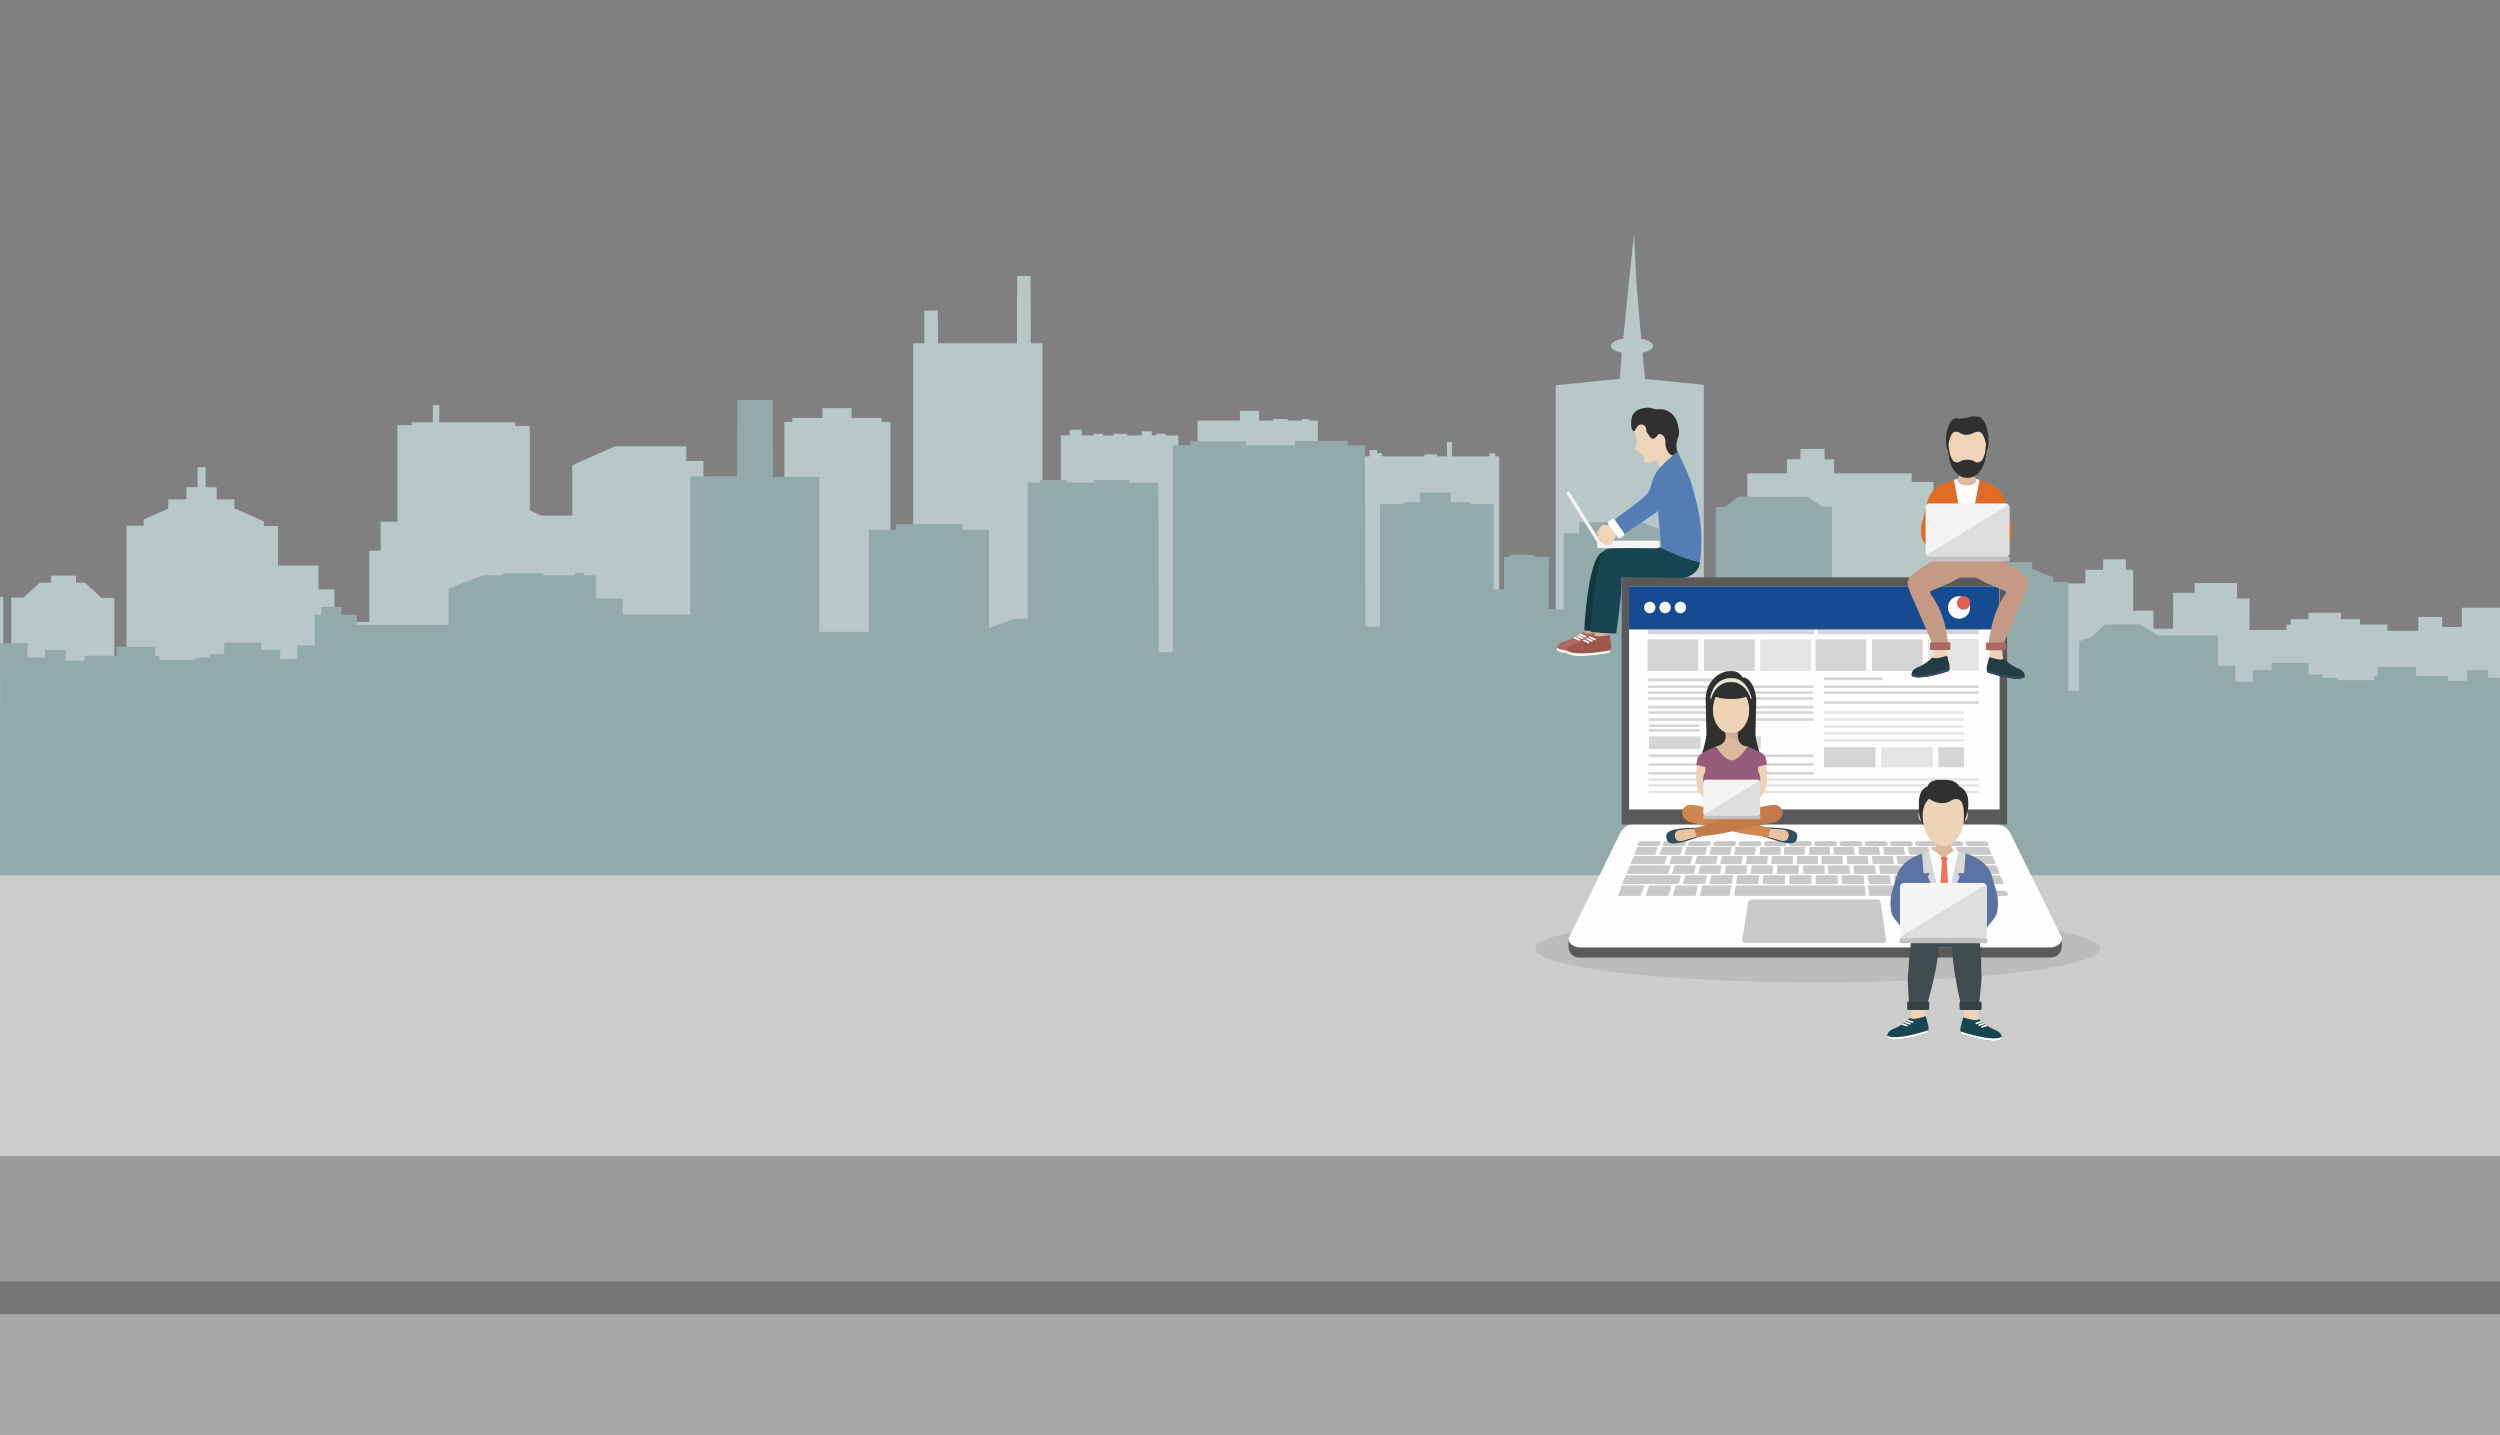 <?xml version="1.0" encoding="utf-8"?>
<!-- Generator: Adobe Illustrator 16.0.0, SVG Export Plug-In . SVG Version: 6.00 Build 0)  -->
<!DOCTYPE svg PUBLIC "-//W3C//DTD SVG 1.1//EN" "http://www.w3.org/Graphics/SVG/1.1/DTD/svg11.dtd">
<svg version="1.1" id="Layer_1" xmlns:x="http://ns.adobe.com/Extensibility/1.0/" xmlns:i="http://ns.adobe.com/AdobeIllustrator/10.0/" xmlns:graph="http://ns.adobe.com/Graphs/1.0/"
	 xmlns="http://www.w3.org/2000/svg" xmlns:xlink="http://www.w3.org/1999/xlink" x="0px" y="0px" width="1333.68px"
	 height="765.308px" viewBox="0 0 1333.68 765.308" enable-background="new 0 0 1333.68 765.308" xml:space="preserve">
<rect x="0" y="0" width="1333.68" height="765.308" fill="#808080" stroke="none"/>
<g id="Layer_4">
</g>
<g id="Layer_1_1_">
	<path fill="#B8C8C8" d="M1335.113,324.222v67.784H0v-73.568h1.765v37.601h4.253v-37.271h6.537l8.717-7.952h6.03l0.067-3.742
		l13.151,0.024v3.718h4.745l8.851,8.102l6.848,0.034v39.152h3.271v-3.904h3.268v-73.755h9.159v-3.326l13.082-5.784v-4.917h9.677
		v-6.518l5.984,0.013l-0.021-10.658h4.317l-0.023,10.667l5.942,0.013l-0.089,6.483h9.536v4.772l15.698,6.941v2.458h7.522v21.115
		h21.586v12.727h8.505v17.354h18.644v-38.033h6.008v-15.475h8.961v-51.492l7.61,0.048v-1.577h11.263l0.085-9.167l3.421,0.037
		l-0.043,9.13h40.518v1.914l7.792,0.047v45.13l6.214,2.748h16.424v-26.898l22.894-10.123h37.942v7.809h9.159v29.358h11.122v-12.437
		h25.509v15.329h6.542v-53.075h4.27v-2.14h15.977v-5.199h15.61v5.199h15.977v2.14h4.748v61.318h12.102V183.114h5.962l-0.01-17.408
		l7.172-0.074l0.174,17.482h42.114l0.067-35.92l7.188,0.068l0.077,35.853h6.246v133.342h9.811v-84.149h4.678v-3.054h6.414v3.054
		h6.414v-0.893h4.991v0.893h5.701v-0.893h7.126v0.893h7.84v-2.244h5.343v2.244h2.497v-0.893h4.988v0.893h6.684l0.283,77.726v6.361
		l1.503-0.011l8.495-0.063v-91.989h22.556v-5.134l10.271-0.019v5.153h7.61v-0.81h7.609v0.81h7.61v-0.81h3.805v0.81h4.657v86.623
		l7.573,0.029l14.071,10.229l1.906,1.386v-79.176h4.088v-3.312h3.995v1.616h2.662v1.696h22.633v-1.05h6.659v1.05h5.324v-7.616
		l2.663-0.017v7.633h19.97v-1.535h3.108v1.535h2.161v81.744h30.116V205.551l34.197-3.468l1.039-13.885
		c-3.423-0.729-5.762-2.102-5.762-3.696c0-1.711,2.681-3.178,6.524-3.853l2.817-27.792l2.967-28.291l1.396,28.295l2.43,27.832
		c3.725,0.692,6.315,2.131,6.315,3.809c0,1.579-2.297,2.94-5.664,3.675l1.421,14.018l31.313,3.067v117.12h23.23v-69.83l21.084,0.001
		l0.098-7.535l7.133,0.01l0.072-5.529l12.826-0.029v5.577l5.082,0.008v7.499l41.332,0.002l-0.017,4.539h11.698v18.866h3.832
		l21.092,8.336v26.951h15.6v-2.187h19.063l0.089,2.187h21.343v-7.271h9.484v-5.599h12.104v5.599h3.92v21.838h10.795v9.584h10.467
		l0.097-19.168h11.449v-5.207h22.566v8.244h6.773l-0.099,16.774l19.669,0.037v-2.892H1222v-2.846h9.461l-0.044-3.462l17.467,0.008
		l-0.021,3.454h10.146v2.846h14.594v3.325h16.478v-7.376h12.753v5.354h10.467v-10.269H1335.113L1335.113,324.222z"/>
	<polygon fill="#92AAAA" points="1327.37,361.636 1327.37,357.586 1316.154,357.586 1316.154,363.154 1306.008,363.154 
		1306.008,360.623 1288.918,360.623 1288.918,355.764 1268.357,355.764 1268.357,360.623 1266.488,360.623 1266.488,362.851 
		1246.996,362.851 1246.996,361.636 1239.252,361.636 1239.252,359.813 1231.508,359.813 1231.508,353.638 1211.748,353.638 
		1211.748,357.485 1201.869,357.485 1201.869,363.66 1192.522,363.66 1192.522,355.157 1183.177,355.157 1183.177,339.056 
		1157.19,339.061 1151.474,339.061 1141.471,333.088 1122.896,333.088 1115.767,339.907 1109.212,342.073 1109.212,368.52 
		1103.338,368.52 1103.338,310.413 1095.327,310.413 1095.327,307.886 1084.112,303.558 1084.112,299.885 1053.138,299.885 
		1053.138,303.45 1039.519,308.643 1039.519,310.514 1032.844,310.514 1032.844,326.306 1013.885,326.306 1013.885,335.822 
		1006.675,335.822 1006.675,348.779 990.387,348.779 990.387,320.333 985.046,320.333 985.046,308.793 977.303,308.793 
		977.303,270.23 972.186,270.257 964.225,264.936 932.174,264.961 927.445,264.966 920.111,270.53 915.354,270.554 915.354,309.988 
		910.026,312.033 895.594,312.033 895.594,286.248 875.663,278.627 842.456,278.627 842.456,284.498 834.179,284.498 
		834.179,325.091 826.216,325.091 826.327,297.019 818.424,297.008 818.424,295.971 805.073,295.949 805.073,297.151 
		802.403,297.151 802.403,314.361 796.795,314.361 796.795,268.908 784.513,268.908 784.513,267.997 773.898,267.997 
		773.965,262.759 757.543,262.733 757.543,267.997 748.731,267.997 748.731,268.908 736.181,268.908 736.181,334.303 
		728.459,334.303 728.171,237.527 718.825,237.527 718.825,235.199 690.788,235.199 690.788,237.563 664.62,237.586 664.62,235.401 
		634.979,235.401 634.979,237.527 625.634,237.527 625.633,347.947 618.195,347.965 617.943,257.469 602.403,257.469 
		602.403,256.055 583.711,256.054 583.711,257.368 569.292,257.368 569.292,256.153 554.606,256.153 554.606,257.368 
		548.198,257.368 548.198,330.052 540.975,330.052 527.637,335.1 527.637,282.675 513.485,282.675 513.485,279.639 477.971,279.639 
		477.971,282.675 463.552,282.675 463.552,337.036 437.116,337.036 437.116,254.348 412.372,254.398 412.283,213.434 
		393.325,213.434 393.233,254.058 368.225,254.132 368.225,327.824 332.176,327.824 332.176,319.321 318.024,319.321 
		318.024,306.971 311.349,306.971 311.349,305.655 306.809,305.655 306.809,306.971 289.72,306.971 289.72,305.857 268.091,305.857 
		268.091,306.971 257.733,306.971 239.252,313.999 239.252,333.392 190.387,333.392 190.387,328.027 182.11,328.027 182.11,323.775 
		171.429,323.775 171.429,328.027 167.958,328.027 167.958,344.325 158.611,344.325 158.611,351.513 149.533,351.513 
		149.533,346.653 139.386,346.653 139.386,342.806 119.626,342.806 119.626,348.981 111.883,348.981 111.883,350.804 
		104.139,350.804 104.139,352.019 84.913,352.019 84.913,349.792 82.777,349.792 82.777,345.034 62.217,345.034 62.217,349.792 
		45.127,349.792 45.127,352.322 34.98,352.322 34.98,346.754 24.032,346.754 24.032,350.804 14.687,350.804 14.687,343.124 
		0.015,343.103 0.137,377.225 0,377.225 0,575.966 1335.113,575.966 1335.113,392.003 1335.113,377.231 1335.113,361.636 	"/>
	<rect y="683.783" fill="#A7A7A7" width="1335.113" height="81.525"/>
	<rect y="563.146" fill="#999999" width="1335.113" height="120.637"/>
	<rect y="466.958" fill="#CCCCCC" width="1335.113" height="149.771"/>
	<rect y="683.783" fill="#757575" width="1335.113" height="17.293"/>
</g>
<g id="Layer_2">
</g>
<g id="Layer_3">
	<g>
		
			<linearGradient id="SVGID_1_" gradientUnits="userSpaceOnUse" x1="1282.551" y1="410.35" x2="1282.551" y2="-32.447" gradientTransform="matrix(1 0 0 -1 -310.96 523.648)">
			<stop  offset="0" style="stop-color:#B8FFFF"/>
			<stop  offset="0.269" style="stop-color:#E7FFFF"/>
			<stop  offset="0.555" style="stop-color:#F2FFFF"/>
			<stop  offset="1" style="stop-color:#FFFFFF"/>
		</linearGradient>
		<rect x="753.43" y="134.906" display="none" fill="url(#SVGID_1_)" width="436.325" height="442.796"/>
		<ellipse opacity="0.08" enable-background="new    " cx="969.683" cy="506.104" rx="150.664" ry="17.966"/>
		<path fill="#595959" d="M1093.834,510.835H842.783c-2.788,0-5.732-1.426-6.029-5.582v-3.818l27.479-51.529
			c1.478-3.021,4.512-4.93,7.835-4.93h192.116c3.587,0,11.49,7.164,13.093,10.418l22.671,46.902v1.684
			C1100.003,508.867,1096.893,510.835,1093.834,510.835z"/>
		<path fill="#FFFDFE" d="M1093.857,505.441H842.804c-2.786,0-7.375-2.48-5.651-5.531l27.104-55.4
			c1.478-3.018,4.513-4.928,7.833-4.928h192.118c3.586,0,6.861,2.055,8.465,5.311l26.829,54.482
			C1101.381,502.847,1096.914,505.441,1093.857,505.441z"/>
		<rect x="865.14" y="308.011" fill="#595959" width="205.593" height="131.838"/>
		<rect x="869.069" y="312.815" fill="#FFFDFE" width="197.658" height="119.012"/>
		<path fill="#C9C9C9" d="M1004.721,503.042h-73.975c-0.821,0-1.447-0.744-1.318-1.566l3.119-19.773
			c0.169-1.066,1.076-1.852,2.141-1.852h66.722c0.945,0,1.748,0.705,1.884,1.654l2.859,19.885
			C1006.265,502.267,1005.592,503.042,1004.721,503.042z"/>
		<g>
			<path fill="#C9C9C9" d="M883.244,451.427h-8.027c-1.119,0-1.892-0.336-1.725-0.75l0.489-1.219
				c0.163-0.406,1.191-0.736,2.299-0.736h7.934c1.106,0,1.889,0.33,1.746,0.736l-0.426,1.219
				C885.388,451.091,884.364,451.427,883.244,451.427z"/>
			<path fill="#C9C9C9" d="M896.78,451.427h-8.026c-1.119,0-1.912-0.336-1.77-0.75l0.418-1.219c0.14-0.406,1.148-0.736,2.256-0.736
				h7.934c1.105,0,1.907,0.33,1.789,0.736l-0.355,1.219C898.906,451.091,897.901,451.427,896.78,451.427z"/>
			<path fill="#C9C9C9" d="M910.316,451.427h-8.026c-1.119,0-1.931-0.336-1.813-0.75l0.348-1.219
				c0.117-0.406,1.107-0.736,2.214-0.736h7.934c1.106,0,1.927,0.33,1.831,0.736l-0.284,1.219
				C912.422,451.091,911.436,451.427,910.316,451.427z"/>
			<path fill="#C9C9C9" d="M923.854,451.427h-8.027c-1.119,0-1.95-0.336-1.856-0.75l0.278-1.219c0.092-0.406,1.064-0.736,2.17-0.736
				h7.934c1.107,0,1.946,0.33,1.875,0.736l-0.215,1.219C925.938,451.091,924.973,451.427,923.854,451.427z"/>
			<path fill="#C9C9C9" d="M937.389,451.427h-8.024c-1.12,0-1.971-0.336-1.9-0.75l0.206-1.219c0.068-0.406,1.023-0.736,2.129-0.736
				h7.933c1.106,0,1.966,0.33,1.918,0.736l-0.144,1.219C939.456,451.091,938.508,451.427,937.389,451.427z"/>
			<path fill="#C9C9C9" d="M950.926,451.427H942.9c-1.12,0-1.991-0.336-1.944-0.75l0.136-1.219c0.045-0.406,0.979-0.736,2.085-0.736
				h7.935c1.105,0,1.982,0.33,1.958,0.736l-0.072,1.219C952.972,451.091,952.045,451.427,950.926,451.427z"/>
			<path fill="#C9C9C9" d="M964.461,451.427h-8.026c-1.117,0-2.008-0.336-1.985-0.75l0.064-1.219
				c0.021-0.406,0.937-0.736,2.042-0.736h7.934c1.106,0,2.002,0.33,2.001,0.736l-0.001,1.219
				C966.488,451.091,965.581,451.427,964.461,451.427z"/>
			<path fill="#C9C9C9" d="M977.998,451.427h-8.027c-1.119,0-2.027-0.336-2.028-0.75l-0.006-1.219
				c-0.003-0.406,0.893-0.736,1.998-0.736h7.936c1.105,0,2.021,0.33,2.045,0.736l0.068,1.219
				C980.005,451.091,979.117,451.427,977.998,451.427z"/>
			<path fill="#C9C9C9" d="M991.533,451.427h-8.025c-1.118,0-2.048-0.336-2.074-0.75l-0.075-1.219
				c-0.025-0.406,0.85-0.736,1.956-0.736h7.935c1.105,0,2.041,0.33,2.087,0.736l0.138,1.219
				C993.521,451.091,992.653,451.427,991.533,451.427z"/>
			<path fill="#C9C9C9" d="M1005.07,451.427h-8.026c-1.118,0-2.066-0.336-2.117-0.75l-0.146-1.219
				c-0.049-0.406,0.808-0.736,1.915-0.736h7.934c1.107,0,2.061,0.33,2.129,0.736l0.21,1.219
				C1007.039,451.091,1006.19,451.427,1005.07,451.427z"/>
			<path fill="#C9C9C9" d="M1018.606,451.427h-8.026c-1.12,0-2.087-0.336-2.161-0.75l-0.217-1.219
				c-0.073-0.406,0.764-0.736,1.871-0.736h7.934c1.107,0,2.079,0.33,2.172,0.736l0.28,1.219
				C1020.557,451.091,1019.727,451.427,1018.606,451.427z"/>
			<path fill="#C9C9C9" d="M1032.143,451.427h-8.026c-1.12,0-2.105-0.336-2.203-0.75l-0.289-1.219
				c-0.095-0.406,0.723-0.736,1.829-0.736h7.934c1.107,0,2.1,0.33,2.216,0.736l0.352,1.219
				C1034.073,451.091,1033.263,451.427,1032.143,451.427z"/>
			<path fill="#C9C9C9" d="M1045.679,451.427h-8.025c-1.12,0-2.126-0.336-2.249-0.75l-0.357-1.219
				c-0.121-0.406,0.68-0.736,1.786-0.736h7.933c1.107,0,2.118,0.33,2.259,0.736l0.423,1.219
				C1047.59,451.091,1046.798,451.427,1045.679,451.427z"/>
			<path fill="#C9C9C9" d="M1059.215,451.427h-8.026c-1.119,0-2.145-0.336-2.291-0.75l-0.429-1.219
				c-0.144-0.406,0.638-0.736,1.744-0.736h7.933c1.106,0,2.138,0.33,2.303,0.736l0.492,1.219
				C1061.106,451.091,1060.335,451.427,1059.215,451.427z"/>
			<path fill="#C9C9C9" d="M882.505,455.984h-10.243c-0.255,0-0.43-0.08-0.393-0.176l1.52-3.803
				c0.037-0.092,0.271-0.168,0.522-0.168h10.063c0.25,0,0.428,0.076,0.395,0.168l-1.341,3.803
				C882.993,455.906,882.76,455.984,882.505,455.984z"/>
			<path fill="#C9C9C9" d="M901.414,460.972h-10.457c-0.261,0-0.446-0.082-0.416-0.182l1.247-3.963
				c0.029-0.096,0.263-0.174,0.518-0.174h10.271c0.255,0,0.441,0.078,0.417,0.174l-1.062,3.963
				C901.907,460.89,901.674,460.972,901.414,460.972z"/>
			<path fill="#C9C9C9" d="M903.124,466.173h-10.681c-0.269,0-0.457-0.084-0.426-0.189l1.247-4.133
				c0.031-0.1,0.269-0.182,0.528-0.182h10.486c0.262,0,0.453,0.082,0.428,0.182l-1.053,4.133
				C903.626,466.089,903.388,466.173,903.124,466.173z"/>
			<path fill="#C9C9C9" d="M909.137,471.603h-10.916c-0.271,0-0.467-0.09-0.438-0.199l1.176-4.313
				c0.028-0.105,0.269-0.189,0.535-0.189h10.713c0.267,0,0.463,0.084,0.439,0.189l-0.974,4.313
				C909.649,471.513,909.408,471.603,909.137,471.603z"/>
			<path fill="#C9C9C9" d="M874.7,477.914h-11.123c-0.295,0-0.496-0.1-0.447-0.221l2.045-5.121c0.046-0.117,0.32-0.211,0.609-0.211
				h10.886c0.288,0,0.49,0.096,0.45,0.211l-1.807,5.121C875.272,477.814,874.997,477.914,874.7,477.914z"/>
			<path fill="#C9C9C9" d="M889.556,477.914h-11.124c-0.295,0-0.501-0.1-0.46-0.221l1.753-5.121c0.04-0.117,0.308-0.211,0.597-0.211
				h10.886c0.289,0,0.497,0.096,0.462,0.211l-1.512,5.121C890.122,477.814,889.851,477.914,889.556,477.914z"/>
			<path fill="#C9C9C9" d="M903.963,477.914h-11.125c-0.295,0-0.506-0.1-0.472-0.221l1.469-5.121
				c0.034-0.117,0.296-0.211,0.586-0.211h10.885c0.29,0,0.502,0.096,0.475,0.211l-1.229,5.121
				C904.522,477.814,904.259,477.914,903.963,477.914z"/>
			<path fill="#C9C9C9" d="M922.119,477.914h-14.678c-0.339,0-0.584-0.113-0.554-0.252l1.169-5.059
				c0.031-0.135,0.324-0.242,0.655-0.242h14.363c0.331,0,0.58,0.107,0.558,0.242l-0.857,5.059
				C922.75,477.8,922.458,477.914,922.119,477.914z"/>
			<path fill="#C9C9C9" d="M1012.415,477.914h-14.678c-0.337,0-0.625-0.113-0.643-0.252l-0.586-5.059
				c-0.016-0.135,0.24-0.242,0.569-0.242h14.365c0.331,0,0.616,0.107,0.641,0.242l0.897,5.059
				C1013.007,477.8,1012.753,477.914,1012.415,477.914z"/>
			<path fill="#C9C9C9" d="M1027.276,477.914h-10.969c-0.293,0-0.55-0.098-0.571-0.221l-0.964-5.123
				c-0.022-0.115,0.193-0.209,0.479-0.209h10.733c0.287,0,0.543,0.094,0.569,0.209l1.2,5.123
				C1027.785,477.816,1027.569,477.914,1027.276,477.914z"/>
			<path fill="#C9C9C9" d="M994.077,477.914h-67.729c-0.711,0-1.249-0.238-1.201-0.531l0.726-4.512
				c0.044-0.283,0.646-0.51,1.34-0.51h66.282c0.693,0,1.283,0.227,1.313,0.51l0.494,4.512
				C995.335,477.675,994.787,477.914,994.077,477.914z"/>
			<path fill="#C9C9C9" d="M923.31,471.603h-10.914c-0.271,0-0.473-0.09-0.448-0.199l0.935-4.313
				c0.022-0.105,0.258-0.189,0.525-0.189h10.712c0.268,0,0.468,0.084,0.45,0.189l-0.732,4.313
				C923.817,471.513,923.583,471.603,923.31,471.603z"/>
			<path fill="#C9C9C9" d="M937.484,471.603H926.57c-0.271,0-0.479-0.09-0.46-0.199l0.693-4.313
				c0.017-0.105,0.246-0.189,0.514-0.189h10.712c0.267,0,0.473,0.084,0.461,0.189l-0.491,4.313
				C937.987,471.513,937.755,471.603,937.484,471.603z"/>
			<path fill="#C9C9C9" d="M951.657,471.603h-10.915c-0.271,0-0.482-0.09-0.472-0.199l0.453-4.313
				c0.012-0.105,0.236-0.189,0.503-0.189h10.712c0.268,0,0.479,0.084,0.473,0.189l-0.25,4.313
				C952.155,471.513,951.929,471.603,951.657,471.603z"/>
			<path fill="#C9C9C9" d="M965.831,471.603h-10.914c-0.271,0-0.489-0.09-0.483-0.199l0.212-4.313
				c0.006-0.105,0.228-0.189,0.492-0.189h10.711c0.269,0,0.484,0.084,0.484,0.189l-0.01,4.313
				C966.323,471.513,966.104,471.603,965.831,471.603z"/>
			<path fill="#C9C9C9" d="M980.005,471.603H969.09c-0.271,0-0.492-0.09-0.492-0.199l-0.029-4.313c0-0.105,0.215-0.189,0.481-0.189
				h10.711c0.27,0,0.488,0.084,0.494,0.189l0.232,4.313C980.493,471.513,980.276,471.603,980.005,471.603z"/>
			<path fill="#C9C9C9" d="M994.181,471.603h-10.917c-0.271,0-0.497-0.09-0.504-0.199l-0.271-4.313
				c-0.006-0.105,0.204-0.189,0.471-0.189h10.712c0.269,0,0.492,0.084,0.504,0.189l0.474,4.313
				C994.661,471.513,994.451,471.603,994.181,471.603z"/>
			<path fill="#C9C9C9" d="M1008.353,471.603h-10.914c-0.272,0-0.502-0.09-0.517-0.199l-0.511-4.313
				c-0.013-0.105,0.194-0.189,0.46-0.189h10.714c0.266,0,0.497,0.084,0.514,0.189l0.714,4.313
				C1008.83,471.513,1008.625,471.603,1008.353,471.603z"/>
			<path fill="#C9C9C9" d="M1022.526,471.603h-10.915c-0.271,0-0.507-0.09-0.526-0.199l-0.753-4.313
				c-0.018-0.105,0.184-0.189,0.451-0.189h10.711c0.268,0,0.503,0.084,0.526,0.189l0.954,4.313
				C1022.998,471.513,1022.798,471.603,1022.526,471.603z"/>
			<path fill="#C9C9C9" d="M1040.416,478h-8.505c-1.083,0-2.048-0.361-2.154-0.805l-0.314-1.295
				c-0.106-0.438,0.675-0.793,1.746-0.793h8.41c1.069,0,2.04,0.355,2.167,0.793l0.375,1.295
				C1042.268,477.638,1041.496,478,1040.416,478z"/>
			<path fill="#C9C9C9" d="M1054.992,478h-8.507c-1.081,0-2.066-0.361-2.198-0.805l-0.387-1.295
				c-0.132-0.438,0.631-0.793,1.698-0.793h8.412c1.07,0,2.061,0.355,2.212,0.793l0.447,1.295
				C1056.825,477.638,1056.073,478,1054.992,478z"/>
			<path fill="#C9C9C9" d="M1053.894,474.761h-8.399c-1.067,0-2.039-0.352-2.169-0.787l-0.375-1.262
				c-0.128-0.428,0.625-0.773,1.681-0.773h8.31c1.056,0,2.032,0.346,2.181,0.773l0.437,1.262
				C1055.706,474.41,1054.962,474.761,1053.894,474.761z"/>
			<path fill="#C9C9C9" d="M1069.567,478h-8.508c-1.082,0-2.086-0.361-2.243-0.805l-0.459-1.295
				c-0.156-0.438,0.585-0.793,1.654-0.793h8.412c1.069,0,2.08,0.355,2.255,0.793l0.522,1.295
				C1071.38,477.638,1070.647,478,1069.567,478z"/>
			<path fill="#C9C9C9" d="M917.122,466.173h-10.681c-0.267,0-0.459-0.084-0.436-0.189l1.016-4.133
				c0.022-0.1,0.256-0.182,0.518-0.182h10.486c0.261,0,0.457,0.082,0.436,0.182l-0.82,4.133
				C917.621,466.089,917.389,466.173,917.122,466.173z"/>
			<path fill="#C9C9C9" d="M931.121,466.173H920.44c-0.267,0-0.466-0.084-0.446-0.189l0.78-4.133c0.019-0.1,0.248-0.182,0.508-0.182
				h10.488c0.261,0,0.461,0.082,0.445,0.182l-0.585,4.133C931.615,466.089,931.388,466.173,931.121,466.173z"/>
			<path fill="#C9C9C9" d="M945.119,466.173h-10.681c-0.267,0-0.47-0.084-0.456-0.189l0.548-4.133
				c0.012-0.1,0.235-0.182,0.498-0.182h10.484c0.263,0,0.467,0.082,0.458,0.182l-0.354,4.133
				C945.609,466.089,945.386,466.173,945.119,466.173z"/>
			<path fill="#C9C9C9" d="M959.033,466.173h-10.681c-0.267,0-0.476-0.084-0.467-0.189l0.315-4.133
				c0.008-0.1,0.227-0.182,0.487-0.182h10.485c0.263,0,0.472,0.082,0.47,0.182l-0.123,4.133
				C959.517,466.089,959.299,466.173,959.033,466.173z"/>
			<path fill="#C9C9C9" d="M973.031,466.173h-10.681c-0.267,0-0.479-0.084-0.479-0.189l0.083-4.133
				c0.002-0.1,0.215-0.182,0.477-0.182h10.486c0.263,0,0.478,0.082,0.479,0.182l0.11,4.133
				C973.511,466.089,973.297,466.173,973.031,466.173z"/>
			<path fill="#C9C9C9" d="M986.431,466.173H975.75c-0.266,0-0.484-0.084-0.488-0.189l-0.14-4.133
				c-0.003-0.1,0.205-0.182,0.466-0.182h10.488c0.261,0,0.479,0.082,0.487,0.182l0.334,4.133
				C986.905,466.089,986.698,466.173,986.431,466.173z"/>
			<path fill="#C9C9C9" d="M1000.301,466.173h-10.68c-0.267,0-0.489-0.084-0.499-0.189l-0.372-4.133
				c-0.008-0.1,0.197-0.182,0.457-0.182h10.487c0.262,0,0.485,0.082,0.499,0.182l0.563,4.133
				C1000.771,466.089,1000.567,466.173,1000.301,466.173z"/>
			<path fill="#C9C9C9" d="M1014.171,466.173h-10.68c-0.267,0-0.494-0.084-0.51-0.189l-0.602-4.133
				c-0.015-0.1,0.187-0.182,0.447-0.182h10.487c0.261,0,0.488,0.082,0.509,0.182l0.793,4.133
				C1014.636,466.089,1014.438,466.173,1014.171,466.173z"/>
			<path fill="#C9C9C9" d="M1027.956,466.173h-10.681c-0.267,0-0.499-0.084-0.52-0.189l-0.832-4.133
				c-0.021-0.1,0.175-0.182,0.437-0.182h10.487c0.262,0,0.492,0.082,0.519,0.182l1.023,4.133
				C1028.417,466.089,1028.223,466.173,1027.956,466.173z"/>
			<path fill="#C9C9C9" d="M1041.742,466.173h-10.682c-0.267,0-0.504-0.084-0.531-0.189l-1.061-4.133
				c-0.024-0.1,0.165-0.182,0.427-0.182h10.488c0.26,0,0.498,0.082,0.528,0.182l1.254,4.133
				C1042.196,466.089,1042.007,466.173,1041.742,466.173z"/>
			<path fill="#C9C9C9" d="M1036.562,471.603h-10.914c-0.271,0-0.514-0.09-0.538-0.199l-0.991-4.313
				c-0.024-0.105,0.172-0.189,0.438-0.189h10.712c0.268,0,0.507,0.084,0.536,0.189l1.193,4.313
				C1037.029,471.513,1036.833,471.603,1036.562,471.603z"/>
			<path fill="#C9C9C9" d="M1066.163,466.173h-20.624c-0.365,0-0.698-0.117-0.744-0.26l-1.254-3.994
				c-0.043-0.139,0.211-0.25,0.569-0.25h20.25c0.358,0,0.695,0.111,0.752,0.25l1.606,3.994
				C1066.777,466.056,1066.527,466.173,1066.163,466.173z"/>
			<path fill="#C9C9C9" d="M1068.231,471.603h-28.264c-0.429,0-0.817-0.141-0.868-0.313l-1.166-4.086
				c-0.047-0.168,0.257-0.303,0.68-0.303h27.737c0.422,0,0.819,0.135,0.888,0.303l1.646,4.086
				C1068.954,471.462,1068.661,471.603,1068.231,471.603z"/>
			<path fill="#C9C9C9" d="M889.242,466.173h-20.847c-0.368,0-0.618-0.117-0.56-0.262l1.593-3.99
				c0.058-0.139,0.394-0.252,0.754-0.252h20.469c0.358,0,0.617,0.113,0.573,0.252l-1.236,3.99
				C889.942,466.056,889.609,466.173,889.242,466.173z"/>
			<path fill="#C9C9C9" d="M894.788,471.603h-28.675c-0.433,0-0.729-0.143-0.658-0.316l1.634-4.082
				c0.068-0.168,0.467-0.305,0.894-0.305h28.142c0.425,0,0.732,0.137,0.685,0.305l-1.146,4.082
				C895.612,471.46,895.22,471.603,894.788,471.603z"/>
			<path fill="#C9C9C9" d="M915.049,460.972h-10.457c-0.261,0-0.451-0.082-0.425-0.182l1.024-3.963
				c0.024-0.096,0.252-0.174,0.508-0.174h10.271c0.255,0,0.445,0.078,0.425,0.174l-0.837,3.963
				C915.539,460.89,915.309,460.972,915.049,460.972z"/>
			<path fill="#C9C9C9" d="M928.601,460.972h-10.455c-0.262,0-0.457-0.082-0.436-0.182l0.802-3.963
				c0.02-0.096,0.242-0.174,0.499-0.174h10.271c0.257,0,0.451,0.078,0.436,0.174l-0.616,3.963
				C929.085,460.89,928.861,460.972,928.601,460.972z"/>
			<path fill="#C9C9C9" d="M942.236,460.972H931.78c-0.26,0-0.46-0.082-0.445-0.182l0.579-3.963c0.015-0.096,0.233-0.174,0.49-0.174
				h10.271c0.256,0,0.456,0.078,0.446,0.174l-0.395,3.963C942.717,460.89,942.498,460.972,942.236,460.972z"/>
			<path fill="#C9C9C9" d="M955.872,460.972h-10.457c-0.261,0-0.464-0.082-0.456-0.182l0.358-3.963
				c0.007-0.096,0.223-0.174,0.479-0.174h10.271c0.255,0,0.459,0.078,0.457,0.174l-0.173,3.963
				C956.348,460.89,956.133,460.972,955.872,460.972z"/>
			<path fill="#C9C9C9" d="M969.424,460.972h-10.458c-0.26,0-0.468-0.082-0.464-0.182l0.137-3.963
				c0.002-0.096,0.214-0.174,0.469-0.174h10.271c0.256,0,0.464,0.078,0.466,0.174l0.05,3.963
				C969.894,460.89,969.684,460.972,969.424,460.972z"/>
			<path fill="#C9C9C9" d="M982.669,460.972h-10.458c-0.261,0-0.473-0.082-0.475-0.182l-0.08-3.963
				c-0.001-0.096,0.204-0.174,0.46-0.174h10.271c0.256,0,0.469,0.078,0.477,0.174l0.266,3.963
				C983.134,460.89,982.928,460.972,982.669,460.972z"/>
			<path fill="#C9C9C9" d="M996.415,460.972h-10.457c-0.26,0-0.479-0.082-0.485-0.182l-0.304-3.963
				c-0.007-0.096,0.194-0.174,0.451-0.174h10.271c0.258,0,0.474,0.078,0.485,0.174l0.489,3.963
				C996.878,460.89,996.676,460.972,996.415,460.972z"/>
			<path fill="#C9C9C9" d="M1009.996,460.972h-10.458c-0.261,0-0.483-0.082-0.496-0.182l-0.524-3.963
				c-0.013-0.096,0.186-0.174,0.44-0.174h10.271c0.255,0,0.478,0.078,0.495,0.174l0.71,3.963
				C1010.452,460.89,1010.256,460.972,1009.996,460.972z"/>
			<path fill="#C9C9C9" d="M1023.352,460.972h-10.456c-0.262,0-0.487-0.082-0.508-0.182l-0.742-3.963
				c-0.018-0.096,0.176-0.174,0.431-0.174h10.271c0.255,0,0.48,0.078,0.504,0.174l0.93,3.963
				C1023.803,460.89,1023.611,460.972,1023.352,460.972z"/>
			<path fill="#C9C9C9" d="M1037.266,460.972h-10.458c-0.26,0-0.491-0.082-0.516-0.182l-0.969-3.963
				c-0.024-0.096,0.164-0.174,0.42-0.174h10.271c0.255,0,0.486,0.078,0.515,0.174l1.154,3.963
				C1037.714,460.89,1037.526,460.972,1037.266,460.972z"/>
			<path fill="#C9C9C9" d="M1050.566,460.972h-10.458c-0.262,0-0.496-0.082-0.527-0.182l-1.186-3.963
				c-0.028-0.096,0.154-0.174,0.41-0.174h10.271c0.257,0,0.489,0.078,0.522,0.174l1.373,3.963
				C1051.01,460.89,1050.828,460.972,1050.566,460.972z"/>
			<path fill="#C9C9C9" d="M1064.258,460.972h-10.457c-0.26,0-0.5-0.082-0.536-0.182l-1.41-3.963
				c-0.033-0.096,0.145-0.174,0.401-0.174h10.271c0.254,0,0.495,0.078,0.532,0.174l1.597,3.963
				C1064.697,460.89,1064.518,460.972,1064.258,460.972z"/>
			<path fill="#C9C9C9" d="M896.053,455.984H885.81c-0.255,0-0.436-0.08-0.401-0.176l1.303-3.803
				c0.032-0.092,0.261-0.168,0.511-0.168h10.064c0.252,0,0.432,0.076,0.404,0.168l-1.124,3.803
				C896.537,455.906,896.307,455.984,896.053,455.984z"/>
			<path fill="#C9C9C9" d="M909.189,455.984h-10.243c-0.255,0-0.438-0.08-0.411-0.176l1.092-3.803
				c0.027-0.092,0.251-0.168,0.502-0.168h10.064c0.249,0,0.435,0.076,0.413,0.168l-0.914,3.803
				C909.669,455.906,909.444,455.984,909.189,455.984z"/>
			<path fill="#C9C9C9" d="M922.655,455.984h-10.244c-0.254,0-0.443-0.08-0.421-0.176l0.877-3.803
				c0.021-0.092,0.242-0.168,0.492-0.168h10.064c0.25,0,0.44,0.076,0.423,0.168l-0.699,3.803
				C923.13,455.906,922.908,455.984,922.655,455.984z"/>
			<path fill="#C9C9C9" d="M935.784,455.984H925.54c-0.254,0-0.447-0.08-0.43-0.176l0.667-3.803
				c0.017-0.092,0.232-0.168,0.482-0.168h10.064c0.251,0,0.442,0.076,0.432,0.168l-0.49,3.803
				C936.255,455.906,936.039,455.984,935.784,455.984z"/>
			<path fill="#C9C9C9" d="M949.324,455.984h-10.242c-0.255,0-0.452-0.08-0.442-0.176l0.452-3.803
				c0.011-0.092,0.225-0.168,0.475-0.168h10.063c0.25,0,0.449,0.076,0.442,0.168l-0.272,3.803
				C949.793,455.906,949.58,455.984,949.324,455.984z"/>
			<path fill="#C9C9C9" d="M962.338,455.984h-10.242c-0.256,0-0.458-0.08-0.45-0.176l0.243-3.803
				c0.005-0.092,0.214-0.168,0.464-0.168h10.064c0.25,0,0.452,0.076,0.452,0.168l-0.066,3.803
				C962.802,455.906,962.594,455.984,962.338,455.984z"/>
			<path fill="#C9C9C9" d="M975.858,455.984h-10.243c-0.256,0-0.461-0.08-0.461-0.176l0.028-3.803c0-0.092,0.204-0.168,0.454-0.168
				h10.064c0.25,0,0.457,0.076,0.461,0.168l0.149,3.803C976.316,455.906,976.113,455.984,975.858,455.984z"/>
			<path fill="#C9C9C9" d="M988.995,455.984h-10.243c-0.255,0-0.466-0.08-0.47-0.176l-0.185-3.803
				c-0.004-0.092,0.196-0.168,0.448-0.168h10.063c0.251,0,0.461,0.076,0.47,0.168l0.359,3.803
				C989.448,455.906,989.249,455.984,988.995,455.984z"/>
			<path fill="#C9C9C9" d="M1002.487,455.984h-10.244c-0.254,0-0.47-0.08-0.48-0.176l-0.396-3.803
				c-0.009-0.092,0.186-0.168,0.437-0.168h10.064c0.25,0,0.465,0.076,0.479,0.168l0.576,3.803
				C1002.937,455.906,1002.742,455.984,1002.487,455.984z"/>
			<path fill="#C9C9C9" d="M1015.952,455.984h-10.243c-0.254,0-0.475-0.08-0.49-0.176l-0.611-3.803
				c-0.016-0.092,0.175-0.168,0.426-0.168h10.063c0.25,0,0.471,0.076,0.489,0.168l0.791,3.803
				C1016.398,455.906,1016.208,455.984,1015.952,455.984z"/>
			<path fill="#C9C9C9" d="M1029.28,455.984h-10.243c-0.255,0-0.479-0.08-0.5-0.176l-0.826-3.803
				c-0.02-0.092,0.167-0.168,0.418-0.168h10.063c0.25,0,0.475,0.076,0.499,0.168l1.004,3.803
				C1029.722,455.906,1029.536,455.984,1029.28,455.984z"/>
			<path fill="#C9C9C9" d="M1042.089,455.984h-10.242c-0.256,0-0.482-0.08-0.51-0.176l-1.031-3.803
				c-0.024-0.092,0.158-0.168,0.408-0.168h10.064c0.252,0,0.478,0.076,0.508,0.168l1.208,3.803
				C1042.525,455.906,1042.345,455.984,1042.089,455.984z"/>
			<path fill="#C9C9C9" d="M1061.287,455.984h-15.319c-0.708,0-1.354-0.219-1.44-0.484l-1.043-3.193
				c-0.084-0.26,0.409-0.469,1.106-0.469h15.053c0.696,0,1.347,0.209,1.448,0.469l1.284,3.193
				C1062.483,455.767,1061.997,455.984,1061.287,455.984z"/>
			<path fill="#C9C9C9" d="M886.758,460.972h-15.641c-0.722,0-1.22-0.227-1.108-0.504l1.329-3.328
				c0.108-0.27,0.771-0.486,1.482-0.486h15.36c0.712,0,1.218,0.217,1.129,0.486l-1.078,3.328
				C888.142,460.746,887.482,460.972,886.758,460.972z"/>
		</g>
		<g opacity="0.4">
			<rect x="879.271" y="335.791" fill="#999999" width="88.452" height="2.487"/>
			<rect x="969.737" y="335.791" fill="#999999" width="85.939" height="2.487"/>
			<rect x="878.912" y="341.089" fill="#999999" width="27.073" height="16.815"/>
			<rect x="908.979" y="341.089" fill="#999999" width="27.071" height="16.815"/>
			<rect x="939.047" y="341.089" opacity="0.61" fill="#999999" enable-background="new    " width="27.073" height="16.815"/>
			<rect x="1028.606" y="340.914" opacity="0.61" fill="#999999" enable-background="new    " width="27.071" height="16.817"/>
			<rect x="968.563" y="341.089" fill="#999999" width="27.071" height="16.815"/>
			<rect x="998.63" y="341.089" fill="#999999" width="27.073" height="16.815"/>
			<rect x="879.271" y="361.962" fill="#999999" width="36.758" height="1.54"/>
			<rect x="879.271" y="365.633" fill="#999999" width="88.024" height="1.382"/>
			<rect x="879.271" y="368.791" fill="#999999" width="88.024" height="1.382"/>
			<rect x="879.271" y="371.949" fill="#999999" width="88.024" height="1.382"/>
			<rect x="973.109" y="361.331" fill="#999999" width="31.157" height="1.539"/>
			<rect x="973.109" y="365.633" fill="#999999" width="82.567" height="1.382"/>
			<rect x="973.109" y="368.791" fill="#999999" width="82.567" height="1.382"/>
			<rect x="973.109" y="374.093" fill="#999999" width="82.567" height="1.382"/>
			<rect x="973.109" y="379.45" opacity="0.61" fill="#999999" enable-background="new    " width="74.611" height="1.381"/>
			<rect x="973.109" y="383.16" opacity="0.61" fill="#999999" enable-background="new    " width="74.611" height="1.383"/>
			<rect x="973.109" y="386.871" opacity="0.61" fill="#999999" enable-background="new    " width="74.611" height="1.381"/>
			<rect x="973.109" y="390.582" opacity="0.61" fill="#999999" enable-background="new    " width="74.611" height="1.383"/>
			<rect x="973.109" y="394.292" opacity="0.61" fill="#999999" enable-background="new    " width="74.611" height="1.381"/>
			<rect x="879.271" y="376.528" fill="#999999" width="88.024" height="1.382"/>
			<rect x="879.271" y="379.45" fill="#999999" width="88.024" height="1.381"/>
			<rect x="879.481" y="402.462" fill="#999999" width="88.022" height="1.381"/>
			<rect x="879.485" y="407.144" fill="#999999" width="88.023" height="1.381"/>
			<rect x="879.489" y="411.826" fill="#999999" width="88.024" height="1.381"/>
			<rect x="879.497" y="415.125" opacity="0.61" fill="#999999" enable-background="new    " width="176.181" height="1.381"/>
			<rect x="879.497" y="418.332" opacity="0.61" fill="#999999" enable-background="new    " width="176.181" height="1.381"/>
			<rect x="879.497" y="421.734" opacity="0.61" fill="#999999" enable-background="new    " width="176.181" height="1.381"/>
			<rect x="879.485" y="383.16" fill="#999999" width="88.023" height="1.383"/>
			<rect x="879.678" y="386.476" fill="#999999" width="26.977" height="1.381"/>
			<rect x="879.678" y="388.923" fill="#999999" width="26.977" height="1.381"/>
			<rect x="879.678" y="392.871" fill="#999999" width="27.482" height="6.75"/>
			<rect x="911.881" y="392.871" fill="#999999" width="27.48" height="6.75"/>
			<rect x="973.109" y="398.578" fill="#999999" width="27.481" height="10.783"/>
			<rect x="1003.575" y="398.578" opacity="0.61" fill="#999999" enable-background="new    " width="27.479" height="10.783"/>
			<rect x="1033.981" y="398.578" fill="#999999" width="13.739" height="10.783"/>
		</g>
		<path fill="#3F4D50" d="M1056.204,502.826c0,0-3.506-2.238-4.852-2.238h-13.569h-0.012h-13.569c-1.344,0-4.85,2.238-4.85,2.238
			c0,1.363-0.461,2.721,0.882,2.721h17.537h0.012h17.537C1056.664,505.546,1056.204,504.187,1056.204,502.826z"/>
		<path fill="#DBB89C" d="M1048.083,458.207l-4.167-3.621c-3.479-1.639-3.403-4.184-3.403-4.184h-3.578h-0.056h-3.578
			c0,0,0.104,2.523-3.377,4.16l-2.916,3.633l10.093-0.154L1048.083,458.207z"/>
		<path fill="#EED3B6" d="M1054.94,537.296c0,0-0.26,4.857,0.845,7.406l-8.763-0.891c0,0,1.377-2.643-0.007-6.516H1054.94z"/>
		<path fill="#EED3B6" d="M1019.655,536.64c0,0,0.26,4.859-0.844,7.404l8.762-0.889c0,0-1.376-2.643,0.006-6.516H1019.655z"/>
		<path fill="#174652" d="M1020.386,543.511c-0.621-0.051-1.158-0.217-1.521-0.447c-0.261,0.25-0.579,0.543-0.942,0.863
			c-0.016,0.016-0.029,0.029-0.051,0.043c-0.244,0.217-0.514,0.445-0.803,0.688c-0.011,0.01-0.021,0.014-0.028,0.023
			c-0.109,0.092-0.222,0.182-0.338,0.275c-0.024,0.016-0.05,0.039-0.074,0.059c-0.25,0.201-0.514,0.406-0.788,0.607
			c-0.059,0.043-0.117,0.086-0.175,0.129c-0.104,0.076-0.211,0.152-0.318,0.229c-0.078,0.057-0.155,0.113-0.239,0.172
			c-0.225,0.156-0.454,0.32-0.694,0.467c-0.111,0.084-0.233,0.158-0.35,0.232c-0.914,0.588-1.902,1.131-2.939,1.578
			c-0.179,0.08-0.359,0.158-0.548,0.23c-3.626,1.41-3.947,3.463-3.835,4.512c0.045,0.426,0.162,0.688,0.162,0.688
			s1.467,0.768,3.382,0.809c7.019,0.154,17.967-3.68,17.967-3.68s0.785-0.949,0.521-3.139c-0.014-0.104-0.025-0.205-0.041-0.313
			c-0.022-0.148-1.027-4.291-1.417-5.467c-0.903,0.314-2.341,0.77-4.941,1.305c-0.233,0.049-0.445,0.084-0.639,0.111
			c-0.13,0.016-0.257,0.027-0.373,0.041c-0.231,0.02-0.438,0.021-0.618,0.008h-0.019l-0.073-0.002
			c-0.009-0.004-0.014-0.004-0.024-0.004L1020.386,543.511z"/>
		<path fill="#FFFFFF" d="M1010.162,553.318c-1.592-0.033-2.904-0.539-3.427-0.77c-0.021,0.227-0.016,0.445,0.005,0.623
			c0.045,0.426,0.162,0.688,0.162,0.688s1.475,0.768,3.393,0.809c7.016,0.152,17.967-3.68,17.967-3.68s0.351-0.432,0.501-1.369
			C1025.913,550.556,1016.538,553.457,1010.162,553.318z"/>
		<path fill="#FFFFFF" d="M1020.757,545.433c-0.072,0.232-0.393,0.346-0.71,0.24l-3.149-1.018c0.287-0.24,0.557-0.469,0.802-0.686
			l2.614,0.848C1020.632,544.921,1020.833,545.195,1020.757,545.433z"/>
		<path fill="#FFFFFF" d="M1019.284,546.322c-0.072,0.238-0.394,0.35-0.708,0.246l-2.909-0.945c0.274-0.201,0.539-0.406,0.788-0.607
			c0.025-0.02,0.049-0.043,0.075-0.059l2.312,0.754C1019.162,545.814,1019.36,546.087,1019.284,546.322z"/>
		<path fill="#FFFFFF" d="M1017.756,547.287c-0.072,0.238-0.388,0.352-0.708,0.246l-2.807-0.914
			c0.237-0.146,0.468-0.311,0.691-0.467c0.084-0.059,0.162-0.115,0.239-0.172l2.151,0.695
			C1017.64,546.781,1017.838,547.052,1017.756,547.287z"/>
		<path fill="#174652" d="M1054.249,544.169c0.622-0.051,1.16-0.219,1.521-0.449c0.261,0.25,0.579,0.541,0.942,0.863
			c0.015,0.016,0.028,0.029,0.05,0.045c0.245,0.215,0.515,0.445,0.804,0.686c0.009,0.008,0.019,0.014,0.028,0.023
			c0.108,0.09,0.221,0.182,0.338,0.277c0.023,0.014,0.05,0.039,0.072,0.057c0.25,0.201,0.516,0.406,0.789,0.607
			c0.057,0.043,0.117,0.086,0.176,0.129c0.103,0.076,0.21,0.152,0.317,0.229c0.079,0.059,0.156,0.113,0.24,0.172
			c0.224,0.158,0.455,0.32,0.692,0.467c0.113,0.082,0.235,0.156,0.353,0.232c0.914,0.586,1.901,1.129,2.938,1.576
			c0.181,0.082,0.359,0.16,0.55,0.23c3.625,1.41,3.946,3.463,3.834,4.514c-0.046,0.426-0.162,0.688-0.162,0.688
			s-1.467,0.768-3.381,0.807c-7.02,0.154-17.969-3.68-17.969-3.68s-0.785-0.949-0.52-3.137c0.012-0.104,0.024-0.207,0.042-0.314
			c0.021-0.148,1.025-4.289,1.416-5.469c0.903,0.316,2.342,0.771,4.94,1.307c0.233,0.049,0.446,0.084,0.641,0.109
			c0.13,0.018,0.256,0.029,0.373,0.043c0.23,0.02,0.438,0.021,0.617,0.01l0.019-0.002h0.073c0.009-0.008,0.015-0.008,0.023-0.008
			L1054.249,544.169z"/>
		<path fill="#FFFFFF" d="M1064.474,553.974c1.592-0.033,2.902-0.539,3.426-0.768c0.019,0.225,0.015,0.443-0.004,0.621
			c-0.046,0.426-0.163,0.688-0.163,0.688s-1.474,0.768-3.394,0.809c-7.014,0.152-17.967-3.682-17.967-3.682s-0.35-0.428-0.501-1.365
			C1048.723,551.212,1058.097,554.113,1064.474,553.974z"/>
		<path fill="#FFFFFF" d="M1053.879,546.089c0.071,0.234,0.392,0.344,0.709,0.242l3.151-1.02c-0.288-0.238-0.559-0.469-0.803-0.684
			l-2.614,0.846C1054.004,545.578,1053.802,545.849,1053.879,546.089z"/>
		<path fill="#FFFFFF" d="M1055.353,546.976c0.07,0.24,0.391,0.352,0.707,0.248l2.908-0.945c-0.272-0.201-0.539-0.406-0.788-0.607
			c-0.022-0.02-0.049-0.043-0.072-0.057l-2.313,0.752C1055.473,546.47,1055.275,546.744,1055.353,546.976z"/>
		<path fill="#FFFFFF" d="M1056.878,547.943c0.073,0.238,0.388,0.352,0.709,0.246l2.809-0.914c-0.24-0.146-0.471-0.311-0.694-0.467
			c-0.084-0.059-0.162-0.113-0.24-0.172l-2.149,0.695C1056.995,547.437,1056.798,547.708,1056.878,547.943z"/>
		<polygon fill="#FCFDFF" points="1046.265,457.572 1036.515,485.46 1026.774,457.599 1036.528,457.242 		"/>
		<polygon opacity="0.11" fill="#060606" enable-background="new    " points="1037.968,457.296 1043.883,463.431 1046.016,454.74 
			1043.01,454.017 		"/>
		<g>
			<g>
				<g>
					<path fill="#F1715B" d="M1038.454,459.273c-0.051,0.1-0.266,0.174-0.484,0.174h-1.449c-0.219,0-0.435-0.074-0.483-0.174
						l-0.829-1.639c-0.162-0.316,0.059-0.615,0.518-0.615h3.041c0.458,0,0.679,0.299,0.518,0.615L1038.454,459.273z"/>
				</g>
				<g>
					<polygon fill="#F1715B" points="1041.037,495.39 1033.445,495.39 1035.198,470.849 1036.029,459.24 1038.454,459.24 
						1039.312,471.248 					"/>
				</g>
			</g>
		</g>
		<path fill="#5B73A2" d="M1064.992,475.527l-2.208-7.629c-2.522-10.219-15.251-12.883-15.251-12.883l-2.793,5.213l-7.545,24.48
			l-7.548-24.48l-2.791-5.213c0,0-12.729,2.664-15.252,12.883l-2.207,7.629c-0.994,3.434-1.168,7.057-0.522,10.576
			c0.006,0.037,0.013,0.076,0.021,0.113c0.266,1.459,0.892,2.824,1.819,3.969l4.589,5.652l4.726-4l-3.977-5.639
			c0,0,0.021-2.932,0.603-4.563l5.652-7.475l-0.566,17.459l-1.594,7.291c0,0-0.223,1.916,1.185,2.371l15.833,0.191v0.002h0.029
			h0.027v-0.002l15.834-0.191c1.405-0.457,1.185-2.371,1.185-2.371l-1.593-7.291l-0.566-17.459l5.652,7.475
			c0.583,1.633,0.603,4.563,0.603,4.563l-3.978,5.639l4.727,4l4.588-5.652c0.93-1.145,1.556-2.51,1.818-3.969
			c0.008-0.037,0.016-0.076,0.021-0.113C1066.16,482.583,1065.986,478.96,1064.992,475.527z"/>
		<polygon fill="#FCFDFF" points="1037.968,456.9 1043.883,463.035 1046.085,454.654 1042.451,453.621 		"/>
		<path fill="#D8D8D8" d="M1047.739,465.828h-3.385l1.146,1.82l-7.546,17.035l6.123-27.338l0.707-3.063c0,0,2.819,0.684,3.783,1.082
			L1047.739,465.828z"/>
		<polygon opacity="0.11" fill="#060606" enable-background="new    " points="1035.95,457.296 1030.035,463.431 1027.902,454.74 
			1030.908,454.017 		"/>
		<polygon fill="#FCFDFF" points="1035.95,456.9 1030.035,463.035 1027.831,454.654 1031.468,453.621 		"/>
		<path fill="#D8D8D8" d="M1026.18,465.828h3.387l-1.148,1.82l7.546,17.035l-6.125-27.338l-0.706-3.063c0,0-2.817,0.684-3.782,1.082
			L1026.18,465.828z"/>
		<path fill="#3F4D50" d="M1028.042,535.906l-9.684-1.08c0,0-0.78-12.75-0.589-14.057c0.721-4.902,0.534-12.992,1.636-16.385
			s5.206-4.65,5.206-4.65s5.137-3.537,8.099-1.475c0.821,0.574,3.908,2.057-1.583,26.01
			C1029.687,530.55,1028.042,535.906,1028.042,535.906z"/>
		<path fill="#3F4D50" d="M1046.112,535.781l9.729-0.721c0,0,1.417-12.707,1.29-14.02c-0.475-4.926,0.116-13.002-0.815-16.43
			c-0.933-3.432-4.969-4.842-4.969-4.842s-4.958-3.725-8.018-1.771c-0.85,0.541-4.008,1.908,0.283,26.043
			C1044.739,530.371,1046.112,535.781,1046.112,535.781z"/>
		<path fill="#354042" d="M1028.425,538.81h-10.24c-0.425,0-0.771-0.354-0.771-0.781v-2.922c0-0.432,0.346-0.783,0.771-0.783h10.24
			c0.424,0,0.771,0.352,0.771,0.783v2.922C1029.195,538.457,1028.849,538.81,1028.425,538.81z"/>
		<path fill="#354042" d="M1046.129,538.81h10.239c0.423,0,0.771-0.354,0.771-0.781v-2.922c0-0.432-0.348-0.783-0.771-0.783h-10.239
			c-0.424,0-0.771,0.352-0.771,0.783v2.922C1045.358,538.457,1045.705,538.81,1046.129,538.81z"/>
		<path fill="#DBB89C" d="M1025.964,435.019c0.055,1.605-0.27,3.006-1.086,3.033c-0.817,0.029-1.41-1.252-1.464-2.857
			c-0.055-1.605,0.572-2.932,1.39-2.959C1025.62,432.207,1025.909,433.414,1025.964,435.019z"/>
		<path fill="#EDD2B6" d="M1047.243,434.697c-0.054,1.605,0.269,3.004,1.086,3.033c0.816,0.029,1.41-1.254,1.465-2.857
			c0.054-1.605-0.573-2.932-1.392-2.959C1047.586,431.884,1047.298,433.091,1047.243,434.697z"/>
		<ellipse fill="#EED3B6" cx="1036.782" cy="435.368" rx="11.107" ry="16.011"/>
		<path fill="#303030" d="M1026.256,440.49c0,0-2.541-9.604,2.901-14.414c0,0,4.056,3.314,8.99,2.15c0,0,1.632-0.354,3.599-1.605
			c0,0,3.853-1.658,5.12,2.172c1.348,4.082,0.662,8.232,0.745,10.715c0,0,2.186-6.621,2.267-7.941c0,0,0.678-4.801-0.55-7.627
			c0,0-0.901-3.029-4.341-4.582c0,0-1.177-3.934-9.299-3.271c0,0-5.997-0.854-7.416,3.465c0,0-5.069,1.129-4.595,10.074
			C1023.677,429.625,1023.225,436.376,1026.256,440.49z"/>
		<path fill="#F4F4F4" d="M1057.803,500.597h-42.127c-1.149,0-2.082-0.945-2.082-2.113V473.15c0-1.166,0.933-2.113,2.082-2.113
			h42.127c1.15,0,2.083,0.947,2.083,2.113v25.334C1059.886,499.65,1058.953,500.597,1057.803,500.597z"/>
		<g>
			<g>
				<path fill="#DDDDDD" d="M1013.965,499.669c0.373,0.574,1.013,0.963,1.741,0.963h42.125c1.152,0,2.063-0.965,2.063-2.133v-25.332
					c0-0.518-0.173-0.988-0.478-1.357L1013.965,499.669z"/>
			</g>
		</g>
		<path fill="#C1C1C1" d="M1059.404,500.509h-45.283c-0.414,0-0.751,0.34-0.751,0.762v1.145c0,0.42,0.337,0.762,0.751,0.762h45.283
			c0.415,0,0.752-0.342,0.752-0.762v-1.145C1060.156,500.849,1059.818,500.509,1059.404,500.509z"/>
		<path fill="#EFD4B7" d="M872.187,239.308c0.194-0.356,0.443-0.873,0.75-1.617c0.439-1.069,0.512-2.257,0.206-3.372
			c-0.357-1.303-0.901-3.083-1.512-4.327c0,0-0.611-3.398,0.548-6.877c0,0,7.448-9.412,16.313-2.096c0,0,8.617,6.872,1.933,17.605
			l-0.741,0.761l4.29-0.391l1.353,3.141l-9.314,9.116l-2.534-5.887c0,0-4.986,2.58-5.982,1.138c0,0-0.562-0.622-0.111-1.585
			c0,0-0.012-0.165-0.042-0.432c-0.207-0.22-0.399-0.458-0.57-0.712c-0.639-0.945-1.61-2.354-1.867-2.554
			c-0.257-0.199-0.673-0.376-1.533-0.638C872.755,240.396,871.875,239.876,872.187,239.308z"/>
		<path fill="#303030" d="M872.206,229.629c-0.224,0.464-0.856,0.516-1.148,0.091c-0.486-0.708-1.588-2.785-0.348-7.693
			c0.325-1.286,1.848-2.862,3.413-3.505c1.481-0.609,3.826-1.316,6.146-0.961c0.444,0.068,0.876,0.197,1.295,0.362
			c0.482,0.192,1.537,0.495,3.159,0.372c1.572-0.117,3.15,0.126,4.598,0.761c2.184,0.956,4.331,3.078,5.315,5.851
			c0,0,1.686,5.381,0.932,7.317c-0.019,0.049-0.032,0.1-0.035,0.153c-0.046,0.783-2.565,5.008-0.232,9.508
			c0.077,0.147-0.06,0.327-0.195,0.422c-0.572,0.407-2.209,1.308-4.092,0.036c0,0-1.056-0.63-1.945-2.711
			c-0.493-1.151-0.68-2.41-0.598-3.663c0.06-0.888-0.062-2.164-0.946-3.255c-0.011-0.012-0.021-0.024-0.03-0.035
			c-0.211-0.217-2.288-2.289-3.208-0.453c-0.01,0.021-0.022,0.041-0.036,0.06c-0.127,0.178-0.833,1.123-1.823,1.604
			c-0.701,0.341-1.545,0.099-1.982-0.553c-0.392-0.586-1.953-2.623-2.193-3.426c-0.055-0.185-0.026-0.545-0.051-0.97
			c-0.143-2.458-3.242-3.42-4.711-1.46C873.077,228.027,872.644,228.729,872.206,229.629z"/>
		<path fill="#CCA992" d="M846.238,333.381c0,0-0.367,5.164-1.871,7.703l9.371,0.252c0,0-1.104-2.977,0.868-6.878L846.238,333.381z"
			/>
		<path fill="#AF6861" d="M846.115,337.873c-0.649-0.138-1.195-0.387-1.546-0.682c-0.31,0.229-0.686,0.494-1.11,0.784
			c-0.017,0.014-0.034,0.026-0.058,0.04c-0.287,0.194-0.603,0.4-0.938,0.614c-0.012,0.009-0.021,0.012-0.034,0.022
			c-0.127,0.081-0.257,0.161-0.394,0.246c-0.028,0.013-0.058,0.033-0.085,0.051c-0.291,0.178-0.596,0.358-0.912,0.534
			c-0.067,0.036-0.135,0.074-0.203,0.111c-0.118,0.067-0.242,0.134-0.366,0.199c-0.089,0.05-0.18,0.101-0.275,0.149
			c-0.259,0.136-0.521,0.275-0.792,0.398c-0.131,0.072-0.27,0.134-0.402,0.199c-1.042,0.494-2.159,0.935-3.313,1.264
			c-0.2,0.062-0.4,0.12-0.607,0.168c-4.015,0.997-4.625,3.119-4.647,4.243c-0.007,0.457,0.08,0.749,0.08,0.749
			s1.447,1.008,3.464,1.313c7.392,1.117,19.459-1.439,19.459-1.439s0.953-0.896,0.963-3.244c0-0.11,0-0.221-0.003-0.337
			c-0.003-0.159-0.517-4.669-0.773-5.965c-0.996,0.21-2.573,0.495-5.389,0.706c-0.253,0.02-0.482,0.028-0.69,0.03
			c-0.14,0-0.275-0.004-0.397-0.007c-0.247-0.01-0.467-0.038-0.655-0.075l-0.021-0.003l-0.077-0.012
			c-0.008-0.007-0.013-0.007-0.023-0.009L846.115,337.873z"/>
		<path fill="#FFFDFE" d="M834.023,346.836c-1.677-0.252-2.994-0.964-3.516-1.277c-0.051,0.235-0.075,0.468-0.078,0.657
			c-0.007,0.457,0.08,0.749,0.08,0.749s1.456,1.01,3.476,1.314c7.388,1.113,19.458-1.443,19.458-1.443s0.425-0.405,0.711-1.375
			C851.019,346.063,840.738,347.85,834.023,346.836z"/>
		<path fill="#FFFDFE" d="M846.251,339.951c-0.106,0.236-0.459,0.311-0.78,0.158l-3.192-1.503c0.337-0.215,0.651-0.421,0.938-0.614
			l2.648,1.249C846.188,339.394,846.365,339.71,846.251,339.951z"/>
		<path fill="#FFFDFE" d="M844.58,340.688c-0.107,0.243-0.46,0.316-0.782,0.164l-2.945-1.394c0.316-0.174,0.623-0.355,0.913-0.534
			c0.028-0.017,0.058-0.038,0.085-0.05l2.342,1.11C844.518,340.137,844.691,340.453,844.58,340.688z"/>
		<path fill="#FFFDFE" d="M842.839,341.5c-0.107,0.242-0.457,0.318-0.782,0.164l-2.842-1.347c0.271-0.123,0.535-0.264,0.793-0.398
			c0.095-0.05,0.186-0.099,0.274-0.149l2.178,1.026C842.783,340.95,842.956,341.266,842.839,341.5z"/>
		<path fill="#12373F" d="M849.363,336.649l-4.188-0.383c0,0,1.881-42.816,11.102-42.006c6.205,0.547,0.47,19.96,0.47,19.96
			L849.363,336.649z"/>
		<path fill="#F4F4F4" d="M852.862,288.436h31.764c0.428,0,0.774,0.352,0.774,0.786v2.417c0,0.434-0.347,0.786-0.774,0.786h-31.764
			c-0.43,0-0.775-0.352-0.775-0.786v-2.417C852.087,288.788,852.433,288.436,852.862,288.436z"/>
		<path fill="#F4F4F4" d="M837.289,262.516l17.277,27.498c0.175,0.278,0.094,0.648-0.181,0.825l-0.507,0.328
			c-0.275,0.177-0.639,0.096-0.813-0.183l-17.278-27.497c-0.174-0.278-0.094-0.648,0.18-0.826l0.507-0.328
			C836.749,262.156,837.112,262.237,837.289,262.516z"/>
		<path fill="#DBB89C" d="M851.318,334.813c0,0-0.367,5.164-1.87,7.704l9.369,0.252c0,0-1.104-2.978,0.867-6.878L851.318,334.813z"
			/>
		<path fill="#9D574C" d="M851.195,339.305c-0.649-0.138-1.196-0.387-1.547-0.681c-0.31,0.228-0.686,0.495-1.109,0.784
			c-0.017,0.013-0.034,0.025-0.057,0.04c-0.288,0.192-0.604,0.399-0.939,0.614c-0.011,0.009-0.023,0.012-0.035,0.021
			c-0.125,0.082-0.257,0.162-0.393,0.247c-0.027,0.012-0.059,0.033-0.085,0.052c-0.29,0.177-0.597,0.359-0.913,0.533
			c-0.067,0.038-0.134,0.075-0.202,0.113c-0.119,0.065-0.242,0.133-0.366,0.198c-0.09,0.051-0.18,0.101-0.275,0.149
			c-0.258,0.136-0.521,0.276-0.794,0.399c-0.129,0.069-0.268,0.134-0.401,0.197c-1.042,0.495-2.158,0.936-3.312,1.266
			c-0.199,0.06-0.4,0.12-0.609,0.168c-4.015,0.997-4.625,3.119-4.646,4.243c-0.01,0.458,0.079,0.749,0.079,0.749
			s1.447,1.008,3.464,1.312c7.391,1.118,19.459-1.438,19.459-1.438s0.953-0.897,0.963-3.244c0-0.11,0-0.222-0.003-0.337
			c-0.003-0.159-0.517-4.668-0.772-5.966c-0.995,0.211-2.575,0.495-5.391,0.706c-0.253,0.02-0.481,0.028-0.689,0.029
			c-0.14,0-0.274-0.003-0.397-0.007c-0.249-0.008-0.467-0.036-0.653-0.074l-0.021-0.003l-0.077-0.011
			c-0.008-0.007-0.014-0.007-0.024-0.009L851.195,339.305z"/>
		<path fill="#FFFDFE" d="M839.104,348.268c-1.677-0.252-2.994-0.964-3.517-1.277c-0.05,0.234-0.075,0.467-0.077,0.657
			c-0.01,0.458,0.079,0.749,0.079,0.749s1.456,1.01,3.477,1.313c7.388,1.114,19.458-1.443,19.458-1.443s0.426-0.404,0.709-1.375
			C856.099,347.495,845.818,349.281,839.104,348.268z"/>
		<path fill="#FFFDFE" d="M851.333,341.383c-0.106,0.237-0.459,0.313-0.78,0.159l-3.193-1.503c0.336-0.214,0.65-0.42,0.938-0.614
			l2.647,1.249C851.267,340.825,851.445,341.142,851.333,341.383z"/>
		<path fill="#FFFDFE" d="M849.66,342.121c-0.106,0.242-0.461,0.316-0.78,0.163l-2.947-1.394c0.316-0.175,0.622-0.354,0.912-0.533
			c0.029-0.019,0.059-0.039,0.086-0.052l2.342,1.11C849.599,341.569,849.771,341.885,849.66,342.121z"/>
		<path fill="#FFFDFE" d="M847.919,342.932c-0.107,0.243-0.456,0.318-0.78,0.164l-2.844-1.347c0.273-0.123,0.536-0.263,0.794-0.398
			c0.096-0.049,0.187-0.098,0.275-0.148l2.178,1.027C847.863,342.382,848.036,342.697,847.919,342.932z"/>
		<path fill="#174652" d="M852.387,302.71c0.787-5.298,1.896-9.87,6.69-10.096c6.835-0.322,11-0.273,18.626-0.143
			c0.754,0.013,6.126,0.43,8.142-0.443c11.133,5.426,17.635,7.169,21.042,7.697c-0.112,0.726-0.243,1.438-0.396,2.125
			c-0.648,2.895-5.063,6.167-8.049,6.347c-5.083,0.305-11.533,0-16.577,0c-5.922,0.025-13.292,0-16.822-0.144
			c0,1.163-0.001,2.039,0.001,2.917c0.011,8.078-2.682,26.042-2.827,26.879c-6.456,0.358-8.079-0.482-13.417-0.626
			c-0.86-0.022,0.753-12.813,0.846-13.461C850.68,316.601,851.009,310.109,852.387,302.71z"/>
		<path fill="#547DB5" d="M884.724,250.352c0.517-0.636,0.517-0.636,3.954-4.027c2.595-2.29,4.205-3.776,6.148-5.432
			c1.811,3.317,1.31,2.569,2.938,5.873c3.074,6.935,3.646,7.948,5.222,13.461c2.677,9.366,4.815,18.627,4.633,28.378
			c-0.039,2.095-0.09,4.368-0.246,6.635c-0.104,1.518-0.258,3.029-0.486,4.485c-3.408-0.527-9.909-2.271-21.042-7.697
			c0.186-0.08,0.345-0.17,0.466-0.273l-2.328-23.7c-0.696,0.893-1.608,1.954-2.57,3.06l-3.647-5.199
			C881.11,261.412,880.732,255.268,884.724,250.352z"/>
		<g>
			<polygon fill="#EFD4B7" points="865.074,280.747 862.565,283.355 859.008,279.892 861.651,277.063 			"/>
			<path fill="#EFD4B7" d="M859.555,279.336l3.032,3.917c0,0-0.547,3.67-1.349,4.529c0,0-1.321,2.717-3.583,2.956
				c0,0-2.075,0.41-1.822-0.714c0,0-2.683-0.2-1.75-2.021c0,0-2.893-0.234-1.412-2.581c0,0-2.031-0.62-0.196-2.233
				c0,0,0.438-0.359,1.07-1.768c0,0,0.793-1.587,2.78-1.388C856.326,280.033,857.688,280.535,859.555,279.336z"/>
		</g>
		<path fill="#547DB5" d="M859.163,278.791l16.176-12.062c0,0,3.834-3.272,4.914-5.134c2.03-3.499,1.572-2.379,1.612-3.303
			l5.326,2.944c-0.291,2.419-0.628,5.018-0.718,6.911c-0.166,3.521-3.531,5.648-3.531,5.648l-18.635,12.671L859.163,278.791z"/>
		<path fill="#FFFFFF" d="M861.358,277.206l5.017,7.098c0.346,0.489,0.235,1.177-0.248,1.529l-1.58,1.15
			c-0.482,0.352-1.161,0.239-1.507-0.251l-5.02-7.097c-0.345-0.49-0.233-1.179,0.248-1.53l1.581-1.15
			C860.332,276.603,861.011,276.716,861.358,277.206z"/>
		<rect x="869.044" y="312.797" fill="#164B91" width="197.581" height="22.994"/>
		<path fill="#C59A85" d="M1081.819,310.096c0,0-0.009-0.66-0.563-1.586l0.033-0.07c0,0-0.054-0.042-0.154-0.119
			c-0.616-0.938-1.838-2.228-3.933-3.592c-1.979-1.526-4.108-2.626-4.608-2.986c-3.099-2.241-10.229-6.379-10.229-6.379h-26.01
			c0,0-6.152,4.139-9.252,6.379c-0.499,0.36-2.632,1.46-4.606,2.986c-2.095,1.364-3.316,2.654-3.936,3.592
			c-0.098,0.077-0.151,0.119-0.151,0.119l0.033,0.07c-0.556,0.926-0.563,1.586-0.563,1.586c-0.975,2.616,3.266,10.756,3.266,10.756
			l11.188,25.962c6.79,1.046,7.273-1.558,7.273-1.558c-0.171-1.481-1.793-10.893-1.793-10.893
			c-2.312-9.725-6.096-14.899-7.938-17.553c-0.431-0.618-0.168-1.48,0.529-1.748c1.325-0.507,2.715-1.052,4.075-1.61
			c4.75-1.948,8.327-3.753,11.019-5.393l8.749,0.028c-0.003,0.037,0.035,0.06,0.11,0.066c2.673,1.613,6.204,3.386,10.861,5.297
			c1.428,0.585,2.885,1.156,4.268,1.682c0.602,0.229,0.835,0.967,0.479,1.509c-1.681,2.571-5.151,7.635-7.51,17.555
			c0,0-1.884,9.451-2.057,10.933c0,0,0.178,2.729,6.969,1.683l11.186-25.962C1078.554,320.853,1082.793,312.712,1081.819,310.096z"
			/>
		<path fill="#DDB99D" d="M1061.632,258.499l-5.249-1.966c-3.929-1.312-3.083-3.606-3.083-3.606h-4.04h-0.063h-4.04
			c0,0,0.845,2.294-3.083,3.606l-5.249,1.968l12.402,1.514L1061.632,258.499z"/>
		<path fill="#FFFDFE" d="M1042.093,256.062c0.008,0,0.018-0.001,0.025-0.001l2.296,12.025l0.016,0.083l1.857,9.728l0.652,15.733
			h4.029l0.928-15.148l1.962-10.275l2.296-12.041c-0.483-0.263-1.145-0.537-1.769-0.636c0,0,0.445,3.25-4.589,3.381
			c-5.652,0.146-5.727-3.381-5.727-3.381c-0.696,0.073-1.355,0.342-2.005,0.532C1042.074,256.062,1042.082,256.061,1042.093,256.062
			L1042.093,256.062L1042.093,256.062z"/>
		<path fill="#E06B26" d="M1073.024,279.606l-3.289-12.66c-2.109-8.548-13.683-10.874-13.683-10.874l-6.968,36.33l-6.741-36.426
			c0,0-11.798,2.423-13.909,10.971l-3.287,12.66c0,0-0.68,2.586-0.137,6.135c0.23,1.492,0.82,2.904,1.715,4.111l2.674,3.612
			l5.66-1.254l-3.433-5.942c0,0,0.015-2.451,0.504-3.816l2.925-7.172l1.142,11.464l0.5,8.66h12.366h0.041h12.366l0.5-8.66
			l1.141-11.464l2.926,7.172c0.488,1.365,0.503,3.816,0.503,3.816l-3.432,5.942l5.66,1.254l2.675-3.612
			c0.894-1.207,1.485-2.619,1.713-4.111C1073.703,282.192,1073.024,279.606,1073.024,279.606z"/>
		<ellipse fill="#EFD4B7" cx="1049.507" cy="240.087" rx="10.264" ry="14.868"/>
		<path fill="#303030" d="M1038.236,237.213c-0.178-2.105-0.35-5.313,0.759-8.518c0.702-2.032,1.648-4.479,3.607-5.31
			c2.427-1.031,0.738,0.646,5.8-0.368c2.163-0.434,4.175-1.534,7.676-0.524c0,0,3.442,1.067,4.46,8.998
			c0.002,0.011,0.003,0.022,0.006,0.034c0.04,0.217,0.452,2.576,0.291,5.512c-0.027,0.512-0.519,2.983-0.926,3.286
			c-0.629,0.47-0.636-0.092-0.694-0.119c-0.21-0.096,0.274-3.006,0.242-3.236c-0.18-1.329-1.108-5.529-3.245-6.578
			c-0.013-0.006-1.341-0.458-3.54,0.628c-4.248,2.095-6.239,0.256-6.791,0.096c-0.036-0.011-0.682-0.395-0.715-0.411
			c-0.417-0.204-2.853-1.225-4.066,1.054c-0.014,0.024-0.027,0.049-0.042,0.071c-0.16,0.23-1.244,1.808-1.639,5.401
			c-0.025,0.214,0.468,2.803,0.413,3.063c-0.001,0.004-0.624,0.314-0.724-0.092C1039.083,240.095,1038.33,238.329,1038.236,237.213z
			"/>
		<path fill="#303030" d="M1059.184,240.095c0.032,0.411-0.438,2.551-0.964,3.744c-0.13,0.294-0.249,0.567-0.363,0.82
			c-0.714,1.596-2.618,2.59-4.133,1.748c-0.753-0.418-1.193-0.891-3.208-1.159l-1.011,0.013l-1.011-0.013
			c-2.016,0.268-2.453,0.74-3.208,1.159c-1.515,0.843-3.418-0.151-4.133-1.748c-0.113-0.252-0.233-0.525-0.363-0.82
			c-0.526-1.193-0.997-3.333-0.964-3.744h-0.742c0.091,1.385,0.259,2.794,0.548,4.056c0,0,1.445,10.254,9.457,10.806
			c0,0,0.142,0.017,0.39,0.019l0,0c0.007,0,0.013,0,0.02,0l0,0c0.002,0,0.005,0,0.007,0s0.006,0,0.008,0l0,0c0.006,0,0.012,0,0.02,0
			l0,0c0.248-0.002,0.39-0.019,0.39-0.019c8.011-0.552,9.456-10.806,9.456-10.806c0.29-1.262,0.458-2.671,0.549-4.056H1059.184z"/>
		<path fill="#EED3B6" d="M1068.212,345.537c0,0-0.237,4.462,0.775,6.802l-8.048-0.816c0,0,1.264-2.429-0.007-5.984
			L1068.212,345.537L1068.212,345.537z"/>
		<path fill="#EED3B6" d="M1031.68,344.813c0,0,0.237,4.463-0.775,6.803l8.049-0.817c0,0-1.265-2.428,0.006-5.983h-7.279V344.813z"
			/>
		<path fill="#223D44" d="M1032.351,351.125c-0.57-0.046-1.064-0.199-1.397-0.412c-0.24,0.229-0.534,0.498-0.867,0.793
			c-0.013,0.013-0.026,0.026-0.044,0.04c-0.225,0.197-0.473,0.409-0.739,0.629c-0.009,0.008-0.018,0.014-0.025,0.021
			c-0.1,0.084-0.202,0.167-0.311,0.255c-0.021,0.014-0.046,0.035-0.067,0.053c-0.229,0.185-0.473,0.374-0.725,0.559
			c-0.054,0.038-0.106,0.079-0.162,0.118c-0.094,0.07-0.192,0.142-0.292,0.21c-0.071,0.054-0.144,0.105-0.221,0.158
			c-0.207,0.145-0.417,0.293-0.637,0.428c-0.104,0.076-0.216,0.146-0.322,0.216c-0.839,0.538-1.748,1.039-2.7,1.447
			c-0.165,0.073-0.331,0.146-0.504,0.211c-3.33,1.296-3.625,3.181-3.522,4.146c0.042,0.393,0.147,0.632,0.147,0.632
			s1.349,0.705,3.108,0.742c6.446,0.142,16.505-3.379,16.505-3.379s0.72-0.874,0.476-2.883c-0.011-0.095-0.022-0.189-0.037-0.288
			c-0.021-0.137-0.943-3.94-1.302-5.022c-0.829,0.29-2.15,0.708-4.539,1.198c-0.213,0.045-0.409,0.079-0.587,0.102
			c-0.12,0.017-0.235,0.026-0.342,0.038c-0.213,0.021-0.404,0.021-0.568,0.008h-0.018l-0.066-0.001
			c-0.008-0.005-0.013-0.005-0.021-0.005L1032.351,351.125z"/>
		<path fill="#34495C" d="M1022.959,360.133c-1.463-0.031-2.668-0.495-3.148-0.706c-0.018,0.207-0.015,0.408,0.003,0.571
			c0.043,0.393,0.148,0.632,0.148,0.632s1.354,0.705,3.117,0.743c6.443,0.14,16.505-3.381,16.505-3.381s0.322-0.395,0.46-1.256
			C1037.427,357.596,1028.813,360.26,1022.959,360.133z"/>
		<path fill="#223D44" d="M1067.577,351.85c0.571-0.047,1.063-0.199,1.397-0.412c0.238,0.229,0.532,0.497,0.865,0.793
			c0.013,0.014,0.027,0.025,0.046,0.039c0.226,0.198,0.471,0.409,0.738,0.63c0.009,0.008,0.018,0.013,0.026,0.021
			c0.1,0.084,0.204,0.167,0.312,0.255c0.022,0.015,0.044,0.035,0.067,0.054c0.229,0.185,0.472,0.373,0.724,0.558
			c0.053,0.04,0.107,0.08,0.161,0.118c0.095,0.07,0.194,0.141,0.293,0.211c0.071,0.053,0.143,0.104,0.219,0.157
			c0.206,0.146,0.418,0.294,0.638,0.429c0.104,0.075,0.216,0.145,0.322,0.215c0.839,0.538,1.747,1.038,2.7,1.448
			c0.164,0.073,0.33,0.146,0.503,0.211c3.33,1.297,3.625,3.181,3.522,4.145c-0.041,0.395-0.148,0.633-0.148,0.633
			s-1.348,0.704-3.106,0.741c-6.447,0.143-16.506-3.379-16.506-3.379s-0.72-0.873-0.478-2.883c0.012-0.095,0.024-0.189,0.04-0.29
			c0.02-0.135,0.941-3.94,1.3-5.021c0.83,0.29,2.151,0.707,4.54,1.198c0.214,0.044,0.408,0.078,0.587,0.103
			c0.12,0.016,0.235,0.026,0.341,0.039c0.213,0.019,0.404,0.02,0.568,0.008h0.02l0.064-0.001c0.009-0.004,0.014-0.005,0.021-0.005
			L1067.577,351.85z"/>
		<path fill="#34495C" d="M1076.97,360.857c1.462-0.032,2.666-0.496,3.146-0.707c0.017,0.207,0.014,0.407-0.005,0.57
			c-0.041,0.394-0.148,0.633-0.148,0.633s-1.354,0.704-3.116,0.742c-6.444,0.14-16.506-3.382-16.506-3.382s-0.319-0.394-0.459-1.256
			C1062.501,358.32,1071.112,360.984,1076.97,360.857z"/>
		<path fill="#AB6865" d="M1039.734,346.806h-9.407c-0.389,0-0.708-0.323-0.708-0.719v-2.683c0-0.396,0.319-0.72,0.708-0.72h9.407
			c0.389,0,0.708,0.323,0.708,0.72v2.683C1040.442,346.482,1040.123,346.806,1039.734,346.806z"/>
		<path fill="#AB6865" d="M1060.12,346.927h9.405c0.389,0,0.708-0.324,0.708-0.719v-2.684c0-0.396-0.319-0.72-0.708-0.72h-9.405
			c-0.391,0-0.708,0.324-0.708,0.72v2.684C1059.411,346.603,1059.729,346.927,1060.12,346.927z"/>
		<path fill="#F4F4F4" d="M1069.928,297.07h-40.657c-1.111,0-2.013-0.914-2.013-2.042v-24.45c0-1.127,0.901-2.042,2.013-2.042
			h40.657c1.111,0,2.013,0.914,2.013,2.042v24.45C1071.938,296.156,1071.039,297.07,1069.928,297.07z"/>
		<g>
			<g>
				<path fill="#DDDDDD" d="M1027.619,296.174c0.358,0.555,0.976,0.929,1.68,0.929h40.659c1.11,0,1.99-0.931,1.99-2.058v-24.451
					c0-0.5-0.166-0.953-0.461-1.308L1027.619,296.174z"/>
			</g>
		</g>
		<path fill="#C1C1C1" d="M1071.474,296.983h-43.706c-0.398,0-0.725,0.33-0.725,0.735v1.104c0,0.406,0.326,0.735,0.725,0.735h43.706
			c0.4,0,0.727-0.329,0.727-0.735v-1.104C1072.199,297.313,1071.874,296.983,1071.474,296.983z"/>
		<path fill="#324F61" d="M899.351,441.787l4.742-0.193l4.629-0.209l-1.929,0.408c0,0-2.624,0.43-5.112,0.627l-4.729,0.32
			c0,0-2.66,0.223-3.114,1.711c0,0-0.381,0.971-0.171,1.973c0.173,0.859,0.701,1.42,0.701,1.42c0.83,1.236,3.574,0.523,3.574,0.523
			l4.546-1.361c2.4-0.688,5.009-1.207,5.009-1.207l1.951-0.293l-4.417,1.43l-4.515,1.482c-1.879,0.801-6.309,1.455-6.309,1.455
			c-3.719,0.58-4.633-1.16-4.633-1.16c-0.189-0.316-0.452-0.871-0.539-1.463c-0.212-1.209-0.245-1.508-0.079-1.99
			c0,0,0.625-1.922,3.977-2.627C892.936,442.634,897.315,441.693,899.351,441.787z"/>
		<path fill="#ECC19C" d="M896.952,442.74l4.729-0.32c2.488-0.197,5.117-0.627,5.117-0.627l2.802-0.594l0.794,4.164l-2.891,0.438
			c0,0-2.611,0.518-5.012,1.205l-4.548,1.361c0,0-2.744,0.715-3.574-0.523c0,0-0.528-0.561-0.702-1.418
			c-0.21-1.002,0.171-1.973,0.171-1.973C894.292,442.962,896.952,442.74,896.952,442.74z"/>
		<path fill="#324F61" d="M948.347,441.685l-4.742-0.193l-4.63-0.209l1.931,0.41c0,0,2.623,0.43,5.11,0.625l4.73,0.32
			c0,0,2.66,0.225,3.113,1.711c0,0,0.382,0.973,0.171,1.975c-0.173,0.857-0.701,1.418-0.701,1.418
			c-0.828,1.238-3.573,0.523-3.573,0.523l-4.546-1.359c-2.401-0.689-5.009-1.207-5.009-1.207l-1.951-0.293l4.415,1.43l4.516,1.482
			c1.878,0.803,6.31,1.457,6.31,1.457c3.718,0.578,4.633-1.16,4.633-1.16c0.188-0.316,0.451-0.871,0.539-1.465
			c0.212-1.207,0.244-1.506,0.077-1.988c0,0-0.625-1.922-3.977-2.627C954.763,442.533,950.383,441.591,948.347,441.685z"/>
		<path fill="#ECC19C" d="M950.746,442.638l-4.73-0.32c-2.487-0.197-5.117-0.627-5.117-0.627l-2.802-0.594l-0.792,4.164l2.89,0.438
			c0,0,2.61,0.518,5.012,1.207l4.548,1.359c0,0,2.745,0.713,3.573-0.523c0,0,0.527-0.561,0.702-1.418
			c0.21-1.002-0.172-1.975-0.172-1.975C953.406,442.863,950.746,442.638,950.746,442.638z"/>
		<rect x="911.873" y="371.71" fill="#303030" width="22.111" height="29.889"/>
		<ellipse fill="#EED3B7" cx="923.475" cy="378.608" rx="9.708" ry="12.775"/>
		<path fill="#303030" d="M939.134,402.751c0,0-2.431-6.76-2.647-11.113c0,0,0.348-14.606,0.405-18.198c0,0-0.034-5.463-2.883-9.4
			c0,0-1.709-2.763-4.308-2.636c0,0-1.674-2.985-4.771-3.334c0,0-0.537-0.07-1.518-0.07s-1.519,0.07-1.519,0.07
			c-3.097,0.349-5.154,1.884-5.154,1.884c-2.495,1.593-4.101,3.938-4.101,3.938c-2.849,3.938-2.708,9.549-2.708,9.549
			c0.06,3.592,0.407,18.198,0.407,18.198c-0.218,4.354-2.649,11.113-2.649,11.113l-1.992,13.75
			c2.74,2.699,10.004,0.221,10.004,0.221c2.839-0.887,3.575-1.822,3.575-1.822c-1.495-5.367-3.289-19.406-3.289-19.406
			c-0.48-6.107,0.039-8.283,0.039-8.283c-1.915-2.131-2.308-5.882-2.308-5.882c-0.498-6.937,1.562-9.618,1.562-9.618
			c2.911,1.035,5.637,1.229,8.134,1.145c2.497,0.084,5.311-0.14,8.223-1.176c0,0,1.971,2.713,1.473,9.649
			c0,0-0.393,3.751-2.308,5.882c0,0,0.521,2.176,0.039,8.283c0,0-1.793,14.039-3.289,19.406c0,0,0.79,0.881,3.576,1.822
			c0,0,7.263,2.479,10.004-0.221L939.134,402.751z"/>
		<polygon fill="#DCB99D" points="920.936,398.05 915.237,398.302 914.241,401.921 922.541,407.916 930.312,404.863 
			932.436,398.302 		"/>
		<path fill="#EED3B7" d="M905.749,404.861c0.142-0.807,1.628-1.084,3.321-0.619c1.689,0.463,2.945,1.494,2.804,2.301
			c-0.01,0.061-0.031,0.117-0.056,0.17c0,0-4.333,4.354-0.271,14.125c3.978,9.564,6.215,7.291,6.215,7.291l-6.029,1.02
			c0,0-5.069-5.424-6.04-8.41c-1.83-5.629,0.055-15.635,0.055-15.635C905.738,405.023,905.734,404.941,905.749,404.861z"/>
		<path fill="#EED3B7" d="M941.823,404.861c-0.144-0.807-1.63-1.084-3.322-0.619c-1.69,0.463-2.946,1.494-2.804,2.301
			c0.011,0.061,0.03,0.117,0.056,0.17c0,0,4.333,4.354,0.271,14.125c-3.979,9.564-6.217,7.291-6.217,7.291l6.03,1.02
			c0,0,5.07-5.424,6.041-8.41c1.83-5.629-0.056-15.635-0.056-15.635C941.834,405.023,941.837,404.941,941.823,404.861z"/>
		<path fill="#965B7B" d="M935.867,428.197c0-2.48,0.335-4.961,0.712-6.965c1.495-1.143,2.495-3.213,2.495-5.578
			c0-1.576-0.446-3.023-1.184-4.15c0.009-1.127,0.021-1.83,0.025-2.545l4.761-1.143l-0.672-3.33
			c-0.291-1.402-1.958-2.869-3.592-3.486l-1.599-0.758c-0.022-0.012-0.044-0.025-0.069-0.037c-0.229-0.125-0.555-0.277-0.961-0.455
			c-0.844-0.369-2.029-0.854-3.348-1.447c-1.255,0.879-3.899,6.729-8.604,7.387c-4.704-0.658-7.342-6.508-8.596-7.387
			c-1.319,0.592-2.497,1.078-3.342,1.447c-0.404,0.178-0.731,0.33-0.96,0.455c-0.025,0.012-0.047,0.025-0.068,0.037l-1.802,0.854
			c-0.354,0.168-0.673,0.393-0.949,0.656c-1.25,0.738-2.338,1.885-2.567,2.99l-0.674,3.332l4.891,1.172
			c0.007,0.623,0.016,1.281,0.021,2.258c-0.736,1.127-1.183,2.574-1.183,4.15c0,2.424,1.05,4.537,2.604,5.658
			c0.37,1.992,0.696,4.443,0.696,6.893c0,6.855,0.127,5.82-0.021,6.164c-0.724,1.502,2.096,0.502,1.3,4.104l20.518,0.447
			c-0.796-3.602,3.546-2.492,2.822-3.994C936.378,434.58,935.867,435.052,935.867,428.197z"/>
		<path fill="#E8E5D1" d="M924.114,361.779c-0.188,0.002-0.371-0.005-0.566-0.011v-0.001c0,0-0.009,0-0.015,0s-0.015,0-0.015,0
			v0.001c-0.166,0.006-0.369,0.013-0.557,0.011c-1.535-0.025-8.859,0.566-10.703,10.89h0.661c0,0,1.319-6.78,7.736-8.53
			c0.505-0.138,2.514-0.261,2.865-0.245c1.317,0.06,1.993,0.015,2.902,0.35c6.261,2.31,7.388,8.427,7.388,8.427h0.707
			C931.81,362.177,925.649,361.754,924.114,361.779z"/>
		<path fill="#DCB99D" d="M926.984,390.523c0,0-1.694,0.859-3.533,0.859c-1.736,0-3.202-0.693-3.202-0.693s2.52,5.813-5.012,7.613
			l8.619,3.705l8.579-3.705C925.685,397.757,926.984,390.523,926.984,390.523z"/>
		<path fill="#D1AD93" d="M920.569,391.855l7.943,4.785c0,0-2.105-1.832-1.528-6.117c0,0-3.319,1.828-6.734,0.17
			C920.25,390.693,920.459,391.179,920.569,391.855z"/>
		<path fill="#D1864D" d="M901.128,438.548l6.352,1.393c1.836,0.193,9.165,1.5,12.127,2.346c13.521,3.863,23.703,3.986,23.703,3.986
			l1.115-4.105c0,0-13.707-4.822-19.438-6.225c-5.071-1.242-14.821-6.342-23.302-6.58
			C897.739,429.251,894.711,435.279,901.128,438.548z"/>
		<path fill="#C47B49" d="M947.175,438.589l-6.354,1.379c-1.836,0.189-9.167,1.48-12.131,2.32
			c-13.53,3.836-23.714,3.936-23.714,3.936l-1.106-4.105c0,0,13.717-4.793,19.451-6.186c5.075-1.23,14.835-6.309,23.313-6.529
			C950.582,429.298,953.597,435.332,947.175,438.589z"/>
		<path fill="#F4F4F4" d="M937.58,435.257h-27.515c-0.752,0-1.361-0.617-1.361-1.381V417.33c0-0.762,0.609-1.381,1.361-1.381h27.515
			c0.752,0,1.36,0.619,1.36,1.381v16.547C938.94,434.64,938.332,435.257,937.58,435.257z"/>
		<g>
			<g>
				<path fill="#DDDDDD" d="M908.946,434.652c0.245,0.375,0.662,0.627,1.138,0.627h27.515c0.752,0,1.348-0.629,1.348-1.393v-16.547
					c0-0.338-0.112-0.645-0.313-0.885L908.946,434.652z"/>
			</g>
		</g>
		<path fill="#C1C1C1" d="M938.625,435.199h-29.577c-0.271,0-0.491,0.223-0.491,0.498v0.748c0,0.273,0.22,0.498,0.491,0.498h29.577
			c0.271,0,0.49-0.225,0.49-0.498v-0.748C939.115,435.421,938.896,435.199,938.625,435.199z"/>
		<ellipse fill="#FFFDFE" cx="1045.099" cy="324.067" rx="5.92" ry="6.008"/>
		<ellipse fill="#E25E55" cx="1047.517" cy="321.655" rx="3.544" ry="3.597"/>
		<ellipse fill="#FFFDFE" cx="896.455" cy="324.067" rx="3.034" ry="3.078"/>
		<ellipse fill="#FFFDFE" cx="880.087" cy="324.067" rx="3.034" ry="3.078"/>
		<ellipse fill="#FFFDFE" cx="888.271" cy="324.067" rx="3.034" ry="3.078"/>
	</g>
</g>
</svg>
